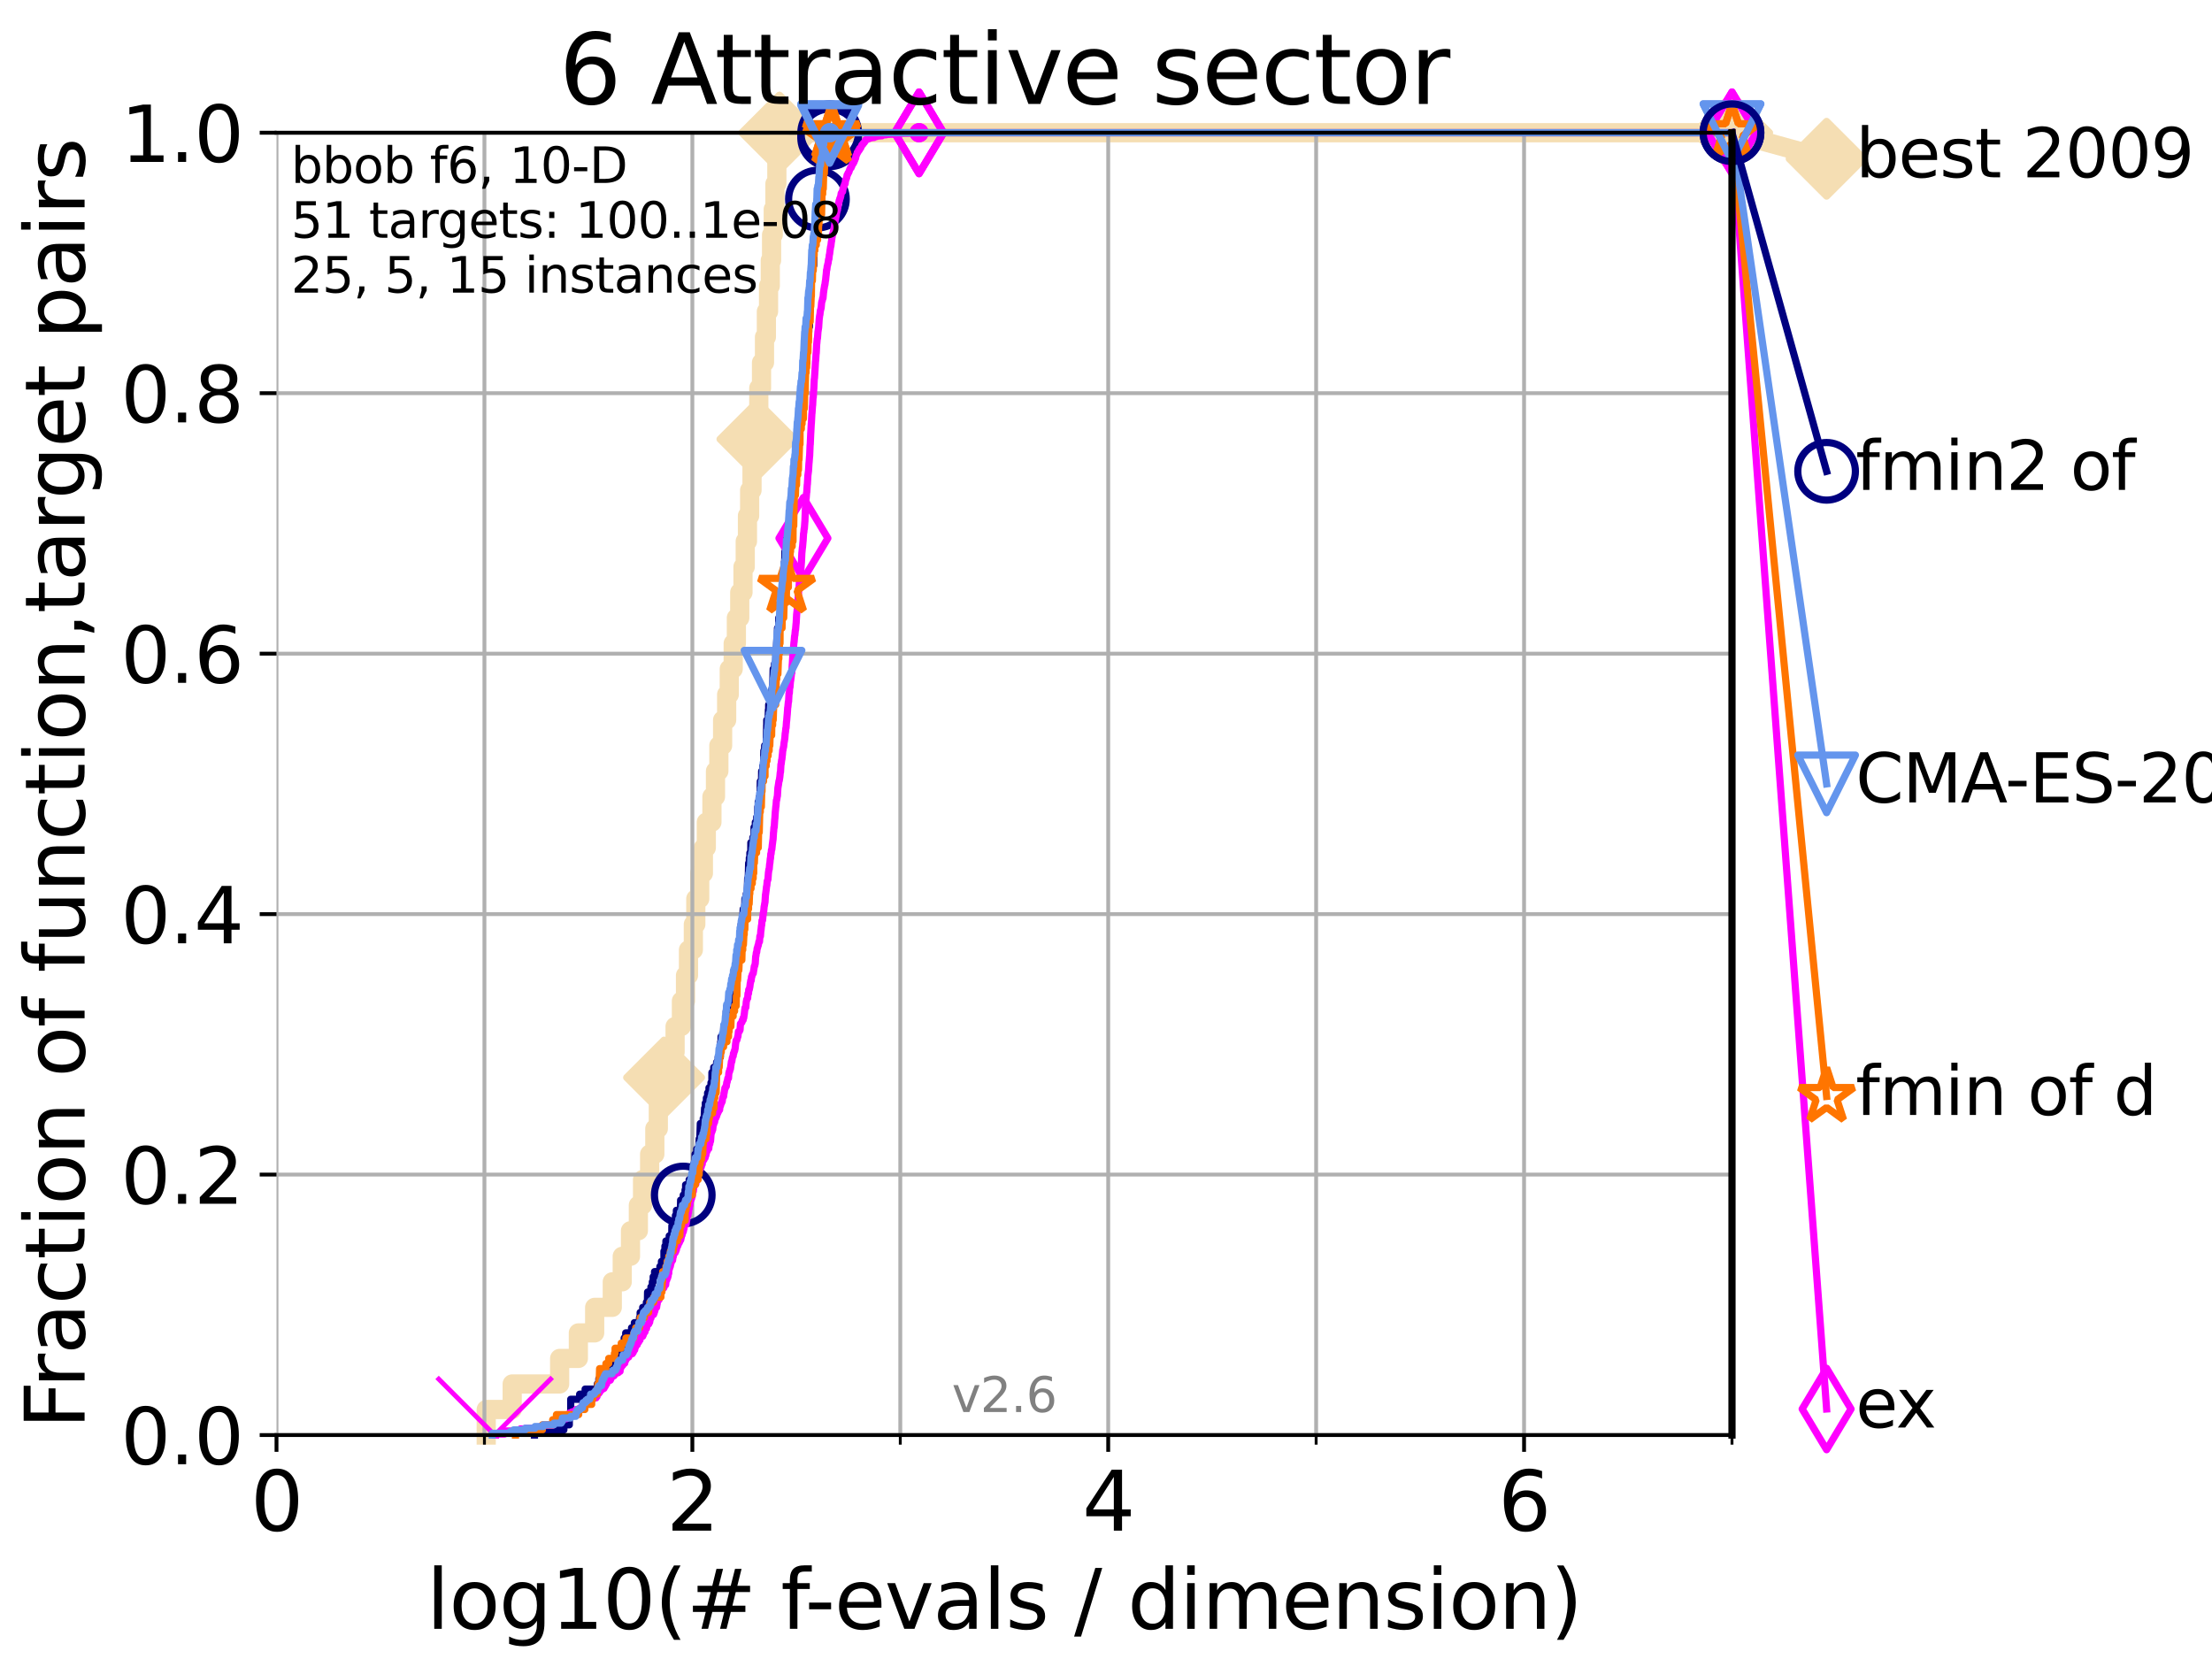 <?xml version="1.0" encoding="utf-8" standalone="no"?>
<!DOCTYPE svg PUBLIC "-//W3C//DTD SVG 1.1//EN"
  "http://www.w3.org/Graphics/SVG/1.1/DTD/svg11.dtd">
<svg xmlns:xlink="http://www.w3.org/1999/xlink" width="460.8pt" height="345.6pt" viewBox="0 0 460.8 345.6" xmlns="http://www.w3.org/2000/svg" version="1.1">
 <defs>
  <style type="text/css">*{stroke-linejoin: round; stroke-linecap: butt}</style>
 </defs>
 <g id="figure_1">
  <g id="patch_1">
   <path d="M 0 345.6 
L 460.8 345.6 
L 460.8 0 
L 0 0 
z
" style="fill: #ffffff"/>
  </g>
  <g id="axes_1">
   <g id="patch_2">
    <path d="M 57.6 298.944 
L 360.806 298.944 
L 360.806 27.648 
L 57.6 27.648 
z
" style="fill: #ffffff"/>
   </g>
   <g id="line2d_1">
    <path d="M 101.288 298.944 
L 101.288 293.624 
L 106.699 293.624 
L 106.699 288.305 
L 116.584 288.305 
L 116.584 282.985 
L 120.484 282.985 
L 120.484 277.666 
L 123.881 277.666 
L 123.881 272.346 
L 127.55 272.346 
L 127.55 267.027 
L 129.623 267.027 
L 129.623 261.707 
L 131.341 261.707 
L 131.341 256.388 
L 132.984 256.388 
L 132.984 251.068 
L 133.853 251.068 
L 133.853 245.749 
L 135.329 245.749 
L 135.329 240.429 
L 136.414 240.429 
L 136.414 235.11 
L 137.141 235.11 
L 137.141 229.79 
L 138.336 229.79 
L 138.336 224.471 
L 139.748 224.471 
L 139.748 219.151 
L 140.634 219.151 
L 140.634 213.832 
L 141.953 213.832 
L 141.953 208.512 
L 142.804 208.512 
L 142.804 203.192 
L 143.423 203.192 
L 143.423 197.873 
L 144.436 197.873 
L 144.436 192.553 
L 144.95 192.553 
L 144.95 187.234 
L 145.765 187.234 
L 145.765 181.914 
L 146.53 181.914 
L 146.53 176.595 
L 147.136 176.595 
L 147.136 171.275 
L 148.307 171.275 
L 148.307 165.956 
L 149.05 165.956 
L 149.05 160.636 
L 149.75 160.636 
L 149.75 155.317 
L 150.533 155.317 
L 150.533 149.997 
L 151.375 149.997 
L 151.375 144.678 
L 151.92 144.678 
L 151.92 139.358 
L 152.74 139.358 
L 152.74 134.039 
L 153.398 134.039 
L 153.398 128.719 
L 154.101 128.719 
L 154.101 123.4 
L 154.779 123.4 
L 154.779 118.08 
L 155.246 118.08 
L 155.246 112.76 
L 155.711 112.76 
L 155.711 107.441 
L 156.166 107.441 
L 156.166 102.121 
L 156.658 102.121 
L 156.658 96.802 
L 157.307 96.802 
L 157.307 91.482 
L 157.78 91.482 
L 157.78 86.163 
L 158.071 86.163 
L 158.071 80.843 
L 158.639 80.843 
L 158.639 75.524 
L 159.258 75.524 
L 159.258 70.204 
L 159.652 70.204 
L 159.652 64.885 
L 160.102 64.885 
L 160.102 59.565 
L 160.463 59.565 
L 160.463 54.246 
L 160.731 54.246 
L 160.731 48.926 
L 161.08 48.926 
L 161.08 43.607 
L 161.437 43.607 
L 161.437 38.287 
L 161.832 38.287 
L 161.832 32.968 
L 162.371 32.968 
L 162.371 27.648 
L 360.806 27.648 
" style="fill: none; stroke: #f5deb3; stroke-width: 4; stroke-linecap: square"/>
   </g>
   <g id="line2d_2">
    <defs>
     <path id="m70938dc6ce" d="M -0 7.778 
L 7.778 0 
L 0 -7.778 
L -7.778 -0 
z
" style="stroke: #f5deb3; stroke-width: 1.5; stroke-linejoin: miter"/>
    </defs>
    <g>
     <use xlink:href="#m70938dc6ce" x="138.336" y="224.471" style="fill: #f5deb3; stroke: #f5deb3; stroke-width: 1.5; stroke-linejoin: miter"/>
     <use xlink:href="#m70938dc6ce" x="157.78" y="91.482" style="fill: #f5deb3; stroke: #f5deb3; stroke-width: 1.5; stroke-linejoin: miter"/>
     <use xlink:href="#m70938dc6ce" x="162.371" y="27.648" style="fill: #f5deb3; stroke: #f5deb3; stroke-width: 1.5; stroke-linejoin: miter"/>
     <use xlink:href="#m70938dc6ce" x="162.371" y="27.648" style="fill: #f5deb3; stroke: #f5deb3; stroke-width: 1.5; stroke-linejoin: miter"/>
     <use xlink:href="#m70938dc6ce" x="360.806" y="27.648" style="fill: #f5deb3; stroke: #f5deb3; stroke-width: 1.5; stroke-linejoin: miter"/>
    </g>
   </g>
   <g id="line2d_3">
    <path style="fill: none; stroke: #f5deb3; stroke-width: 4; stroke-linecap: square"/>
    <g/>
   </g>
   <g id="line2d_4">
    <path d="M 360.806 27.648 
L 380.515 33.074 
" style="fill: none; stroke: #f5deb3; stroke-width: 4; stroke-linecap: square"/>
    <g>
     <use xlink:href="#m70938dc6ce" x="360.806" y="27.648" style="fill: #f5deb3; stroke: #f5deb3; stroke-width: 1.5; stroke-linejoin: miter"/>
     <use xlink:href="#m70938dc6ce" x="380.515" y="33.074" style="fill: #f5deb3; stroke: #f5deb3; stroke-width: 1.5; stroke-linejoin: miter"/>
    </g>
   </g>
   <g id="matplotlib.axis_1">
    <g id="xtick_1">
     <g id="line2d_5">
      <path d="M 57.6 298.944 
L 57.6 27.648 
" clip-path="url(#pe1e37803d2)" style="fill: none; stroke: #b0b0b0; stroke-width: 0.8; stroke-linecap: square"/>
     </g>
     <g id="line2d_6">
      <defs>
       <path id="m94e2628bc2" d="M 0 0 
L 0 3.5 
" style="stroke: #000000; stroke-width: 0.8"/>
      </defs>
      <g>
       <use xlink:href="#m94e2628bc2" x="57.6" y="298.944" style="stroke: #000000; stroke-width: 0.8"/>
      </g>
     </g>
     <g id="text_1">
      <!-- 0 -->
      <g transform="translate(52.192 318.861)scale(0.17 -0.17)">
       <defs>
        <path id="DejaVuSans-30" d="M 2034 4250 
Q 1547 4250 1301 3770 
Q 1056 3291 1056 2328 
Q 1056 1369 1301 889 
Q 1547 409 2034 409 
Q 2525 409 2770 889 
Q 3016 1369 3016 2328 
Q 3016 3291 2770 3770 
Q 2525 4250 2034 4250 
z
M 2034 4750 
Q 2819 4750 3233 4129 
Q 3647 3509 3647 2328 
Q 3647 1150 3233 529 
Q 2819 -91 2034 -91 
Q 1250 -91 836 529 
Q 422 1150 422 2328 
Q 422 3509 836 4129 
Q 1250 4750 2034 4750 
z
" transform="scale(0.016)"/>
       </defs>
       <use xlink:href="#DejaVuSans-30"/>
      </g>
     </g>
    </g>
    <g id="xtick_2">
     <g id="line2d_7">
      <path d="M 144.23 298.944 
L 144.23 27.648 
" clip-path="url(#pe1e37803d2)" style="fill: none; stroke: #b0b0b0; stroke-width: 0.8; stroke-linecap: square"/>
     </g>
     <g id="line2d_8">
      <g>
       <use xlink:href="#m94e2628bc2" x="144.23" y="298.944" style="stroke: #000000; stroke-width: 0.8"/>
      </g>
     </g>
     <g id="text_2">
      <!-- 2 -->
      <g transform="translate(138.822 318.861)scale(0.17 -0.17)">
       <defs>
        <path id="DejaVuSans-32" d="M 1228 531 
L 3431 531 
L 3431 0 
L 469 0 
L 469 531 
Q 828 903 1448 1529 
Q 2069 2156 2228 2338 
Q 2531 2678 2651 2914 
Q 2772 3150 2772 3378 
Q 2772 3750 2511 3984 
Q 2250 4219 1831 4219 
Q 1534 4219 1204 4116 
Q 875 4013 500 3803 
L 500 4441 
Q 881 4594 1212 4672 
Q 1544 4750 1819 4750 
Q 2544 4750 2975 4387 
Q 3406 4025 3406 3419 
Q 3406 3131 3298 2873 
Q 3191 2616 2906 2266 
Q 2828 2175 2409 1742 
Q 1991 1309 1228 531 
z
" transform="scale(0.016)"/>
       </defs>
       <use xlink:href="#DejaVuSans-32"/>
      </g>
     </g>
    </g>
    <g id="xtick_3">
     <g id="line2d_9">
      <path d="M 230.861 298.944 
L 230.861 27.648 
" clip-path="url(#pe1e37803d2)" style="fill: none; stroke: #b0b0b0; stroke-width: 0.8; stroke-linecap: square"/>
     </g>
     <g id="line2d_10">
      <g>
       <use xlink:href="#m94e2628bc2" x="230.861" y="298.944" style="stroke: #000000; stroke-width: 0.8"/>
      </g>
     </g>
     <g id="text_3">
      <!-- 4 -->
      <g transform="translate(225.453 318.861)scale(0.17 -0.17)">
       <defs>
        <path id="DejaVuSans-34" d="M 2419 4116 
L 825 1625 
L 2419 1625 
L 2419 4116 
z
M 2253 4666 
L 3047 4666 
L 3047 1625 
L 3713 1625 
L 3713 1100 
L 3047 1100 
L 3047 0 
L 2419 0 
L 2419 1100 
L 313 1100 
L 313 1709 
L 2253 4666 
z
" transform="scale(0.016)"/>
       </defs>
       <use xlink:href="#DejaVuSans-34"/>
      </g>
     </g>
    </g>
    <g id="xtick_4">
     <g id="line2d_11">
      <path d="M 317.491 298.944 
L 317.491 27.648 
" clip-path="url(#pe1e37803d2)" style="fill: none; stroke: #b0b0b0; stroke-width: 0.8; stroke-linecap: square"/>
     </g>
     <g id="line2d_12">
      <g>
       <use xlink:href="#m94e2628bc2" x="317.491" y="298.944" style="stroke: #000000; stroke-width: 0.8"/>
      </g>
     </g>
     <g id="text_4">
      <!-- 6 -->
      <g transform="translate(312.083 318.861)scale(0.17 -0.17)">
       <defs>
        <path id="DejaVuSans-36" d="M 2113 2584 
Q 1688 2584 1439 2293 
Q 1191 2003 1191 1497 
Q 1191 994 1439 701 
Q 1688 409 2113 409 
Q 2538 409 2786 701 
Q 3034 994 3034 1497 
Q 3034 2003 2786 2293 
Q 2538 2584 2113 2584 
z
M 3366 4563 
L 3366 3988 
Q 3128 4100 2886 4159 
Q 2644 4219 2406 4219 
Q 1781 4219 1451 3797 
Q 1122 3375 1075 2522 
Q 1259 2794 1537 2939 
Q 1816 3084 2150 3084 
Q 2853 3084 3261 2657 
Q 3669 2231 3669 1497 
Q 3669 778 3244 343 
Q 2819 -91 2113 -91 
Q 1303 -91 875 529 
Q 447 1150 447 2328 
Q 447 3434 972 4092 
Q 1497 4750 2381 4750 
Q 2619 4750 2861 4703 
Q 3103 4656 3366 4563 
z
" transform="scale(0.016)"/>
       </defs>
       <use xlink:href="#DejaVuSans-36"/>
      </g>
     </g>
    </g>
    <g id="xtick_5">
     <g id="line2d_13">
      <path d="M 100.915 298.944 
L 100.915 27.648 
" clip-path="url(#pe1e37803d2)" style="fill: none; stroke: #b0b0b0; stroke-width: 0.8; stroke-linecap: square"/>
     </g>
     <g id="line2d_14">
      <defs>
       <path id="m5acc368730" d="M 0 0 
L 0 2 
" style="stroke: #000000; stroke-width: 0.6"/>
      </defs>
      <g>
       <use xlink:href="#m5acc368730" x="100.915" y="298.944" style="stroke: #000000; stroke-width: 0.6"/>
      </g>
     </g>
    </g>
    <g id="xtick_6">
     <g id="line2d_15">
      <path d="M 187.546 298.944 
L 187.546 27.648 
" clip-path="url(#pe1e37803d2)" style="fill: none; stroke: #b0b0b0; stroke-width: 0.8; stroke-linecap: square"/>
     </g>
     <g id="line2d_16">
      <g>
       <use xlink:href="#m5acc368730" x="187.546" y="298.944" style="stroke: #000000; stroke-width: 0.6"/>
      </g>
     </g>
    </g>
    <g id="xtick_7">
     <g id="line2d_17">
      <path d="M 274.176 298.944 
L 274.176 27.648 
" clip-path="url(#pe1e37803d2)" style="fill: none; stroke: #b0b0b0; stroke-width: 0.8; stroke-linecap: square"/>
     </g>
     <g id="line2d_18">
      <g>
       <use xlink:href="#m5acc368730" x="274.176" y="298.944" style="stroke: #000000; stroke-width: 0.6"/>
      </g>
     </g>
    </g>
    <g id="xtick_8">
     <g id="line2d_19">
      <path d="M 360.806 298.944 
L 360.806 27.648 
" clip-path="url(#pe1e37803d2)" style="fill: none; stroke: #b0b0b0; stroke-width: 0.8; stroke-linecap: square"/>
     </g>
     <g id="line2d_20">
      <g>
       <use xlink:href="#m5acc368730" x="360.806" y="298.944" style="stroke: #000000; stroke-width: 0.6"/>
      </g>
     </g>
    </g>
    <g id="text_5">
     <!-- log10(# f-evals / dimension) -->
     <g transform="translate(88.823 339.314)scale(0.17 -0.17)">
      <defs>
       <path id="DejaVuSans-6c" d="M 603 4863 
L 1178 4863 
L 1178 0 
L 603 0 
L 603 4863 
z
" transform="scale(0.016)"/>
       <path id="DejaVuSans-6f" d="M 1959 3097 
Q 1497 3097 1228 2736 
Q 959 2375 959 1747 
Q 959 1119 1226 758 
Q 1494 397 1959 397 
Q 2419 397 2687 759 
Q 2956 1122 2956 1747 
Q 2956 2369 2687 2733 
Q 2419 3097 1959 3097 
z
M 1959 3584 
Q 2709 3584 3137 3096 
Q 3566 2609 3566 1747 
Q 3566 888 3137 398 
Q 2709 -91 1959 -91 
Q 1206 -91 779 398 
Q 353 888 353 1747 
Q 353 2609 779 3096 
Q 1206 3584 1959 3584 
z
" transform="scale(0.016)"/>
       <path id="DejaVuSans-67" d="M 2906 1791 
Q 2906 2416 2648 2759 
Q 2391 3103 1925 3103 
Q 1463 3103 1205 2759 
Q 947 2416 947 1791 
Q 947 1169 1205 825 
Q 1463 481 1925 481 
Q 2391 481 2648 825 
Q 2906 1169 2906 1791 
z
M 3481 434 
Q 3481 -459 3084 -895 
Q 2688 -1331 1869 -1331 
Q 1566 -1331 1297 -1286 
Q 1028 -1241 775 -1147 
L 775 -588 
Q 1028 -725 1275 -790 
Q 1522 -856 1778 -856 
Q 2344 -856 2625 -561 
Q 2906 -266 2906 331 
L 2906 616 
Q 2728 306 2450 153 
Q 2172 0 1784 0 
Q 1141 0 747 490 
Q 353 981 353 1791 
Q 353 2603 747 3093 
Q 1141 3584 1784 3584 
Q 2172 3584 2450 3431 
Q 2728 3278 2906 2969 
L 2906 3500 
L 3481 3500 
L 3481 434 
z
" transform="scale(0.016)"/>
       <path id="DejaVuSans-31" d="M 794 531 
L 1825 531 
L 1825 4091 
L 703 3866 
L 703 4441 
L 1819 4666 
L 2450 4666 
L 2450 531 
L 3481 531 
L 3481 0 
L 794 0 
L 794 531 
z
" transform="scale(0.016)"/>
       <path id="DejaVuSans-28" d="M 1984 4856 
Q 1566 4138 1362 3434 
Q 1159 2731 1159 2009 
Q 1159 1288 1364 580 
Q 1569 -128 1984 -844 
L 1484 -844 
Q 1016 -109 783 600 
Q 550 1309 550 2009 
Q 550 2706 781 3412 
Q 1013 4119 1484 4856 
L 1984 4856 
z
" transform="scale(0.016)"/>
       <path id="DejaVuSans-23" d="M 3272 2816 
L 2363 2816 
L 2100 1772 
L 3016 1772 
L 3272 2816 
z
M 2803 4594 
L 2478 3297 
L 3391 3297 
L 3719 4594 
L 4219 4594 
L 3897 3297 
L 4872 3297 
L 4872 2816 
L 3775 2816 
L 3519 1772 
L 4513 1772 
L 4513 1294 
L 3397 1294 
L 3072 0 
L 2572 0 
L 2894 1294 
L 1978 1294 
L 1656 0 
L 1153 0 
L 1478 1294 
L 494 1294 
L 494 1772 
L 1594 1772 
L 1856 2816 
L 850 2816 
L 850 3297 
L 1978 3297 
L 2297 4594 
L 2803 4594 
z
" transform="scale(0.016)"/>
       <path id="DejaVuSans-20" transform="scale(0.016)"/>
       <path id="DejaVuSans-66" d="M 2375 4863 
L 2375 4384 
L 1825 4384 
Q 1516 4384 1395 4259 
Q 1275 4134 1275 3809 
L 1275 3500 
L 2222 3500 
L 2222 3053 
L 1275 3053 
L 1275 0 
L 697 0 
L 697 3053 
L 147 3053 
L 147 3500 
L 697 3500 
L 697 3744 
Q 697 4328 969 4595 
Q 1241 4863 1831 4863 
L 2375 4863 
z
" transform="scale(0.016)"/>
       <path id="DejaVuSans-2d" d="M 313 2009 
L 1997 2009 
L 1997 1497 
L 313 1497 
L 313 2009 
z
" transform="scale(0.016)"/>
       <path id="DejaVuSans-65" d="M 3597 1894 
L 3597 1613 
L 953 1613 
Q 991 1019 1311 708 
Q 1631 397 2203 397 
Q 2534 397 2845 478 
Q 3156 559 3463 722 
L 3463 178 
Q 3153 47 2828 -22 
Q 2503 -91 2169 -91 
Q 1331 -91 842 396 
Q 353 884 353 1716 
Q 353 2575 817 3079 
Q 1281 3584 2069 3584 
Q 2775 3584 3186 3129 
Q 3597 2675 3597 1894 
z
M 3022 2063 
Q 3016 2534 2758 2815 
Q 2500 3097 2075 3097 
Q 1594 3097 1305 2825 
Q 1016 2553 972 2059 
L 3022 2063 
z
" transform="scale(0.016)"/>
       <path id="DejaVuSans-76" d="M 191 3500 
L 800 3500 
L 1894 563 
L 2988 3500 
L 3597 3500 
L 2284 0 
L 1503 0 
L 191 3500 
z
" transform="scale(0.016)"/>
       <path id="DejaVuSans-61" d="M 2194 1759 
Q 1497 1759 1228 1600 
Q 959 1441 959 1056 
Q 959 750 1161 570 
Q 1363 391 1709 391 
Q 2188 391 2477 730 
Q 2766 1069 2766 1631 
L 2766 1759 
L 2194 1759 
z
M 3341 1997 
L 3341 0 
L 2766 0 
L 2766 531 
Q 2569 213 2275 61 
Q 1981 -91 1556 -91 
Q 1019 -91 701 211 
Q 384 513 384 1019 
Q 384 1609 779 1909 
Q 1175 2209 1959 2209 
L 2766 2209 
L 2766 2266 
Q 2766 2663 2505 2880 
Q 2244 3097 1772 3097 
Q 1472 3097 1187 3025 
Q 903 2953 641 2809 
L 641 3341 
Q 956 3463 1253 3523 
Q 1550 3584 1831 3584 
Q 2591 3584 2966 3190 
Q 3341 2797 3341 1997 
z
" transform="scale(0.016)"/>
       <path id="DejaVuSans-73" d="M 2834 3397 
L 2834 2853 
Q 2591 2978 2328 3040 
Q 2066 3103 1784 3103 
Q 1356 3103 1142 2972 
Q 928 2841 928 2578 
Q 928 2378 1081 2264 
Q 1234 2150 1697 2047 
L 1894 2003 
Q 2506 1872 2764 1633 
Q 3022 1394 3022 966 
Q 3022 478 2636 193 
Q 2250 -91 1575 -91 
Q 1294 -91 989 -36 
Q 684 19 347 128 
L 347 722 
Q 666 556 975 473 
Q 1284 391 1588 391 
Q 1994 391 2212 530 
Q 2431 669 2431 922 
Q 2431 1156 2273 1281 
Q 2116 1406 1581 1522 
L 1381 1569 
Q 847 1681 609 1914 
Q 372 2147 372 2553 
Q 372 3047 722 3315 
Q 1072 3584 1716 3584 
Q 2034 3584 2315 3537 
Q 2597 3491 2834 3397 
z
" transform="scale(0.016)"/>
       <path id="DejaVuSans-2f" d="M 1625 4666 
L 2156 4666 
L 531 -594 
L 0 -594 
L 1625 4666 
z
" transform="scale(0.016)"/>
       <path id="DejaVuSans-64" d="M 2906 2969 
L 2906 4863 
L 3481 4863 
L 3481 0 
L 2906 0 
L 2906 525 
Q 2725 213 2448 61 
Q 2172 -91 1784 -91 
Q 1150 -91 751 415 
Q 353 922 353 1747 
Q 353 2572 751 3078 
Q 1150 3584 1784 3584 
Q 2172 3584 2448 3432 
Q 2725 3281 2906 2969 
z
M 947 1747 
Q 947 1113 1208 752 
Q 1469 391 1925 391 
Q 2381 391 2643 752 
Q 2906 1113 2906 1747 
Q 2906 2381 2643 2742 
Q 2381 3103 1925 3103 
Q 1469 3103 1208 2742 
Q 947 2381 947 1747 
z
" transform="scale(0.016)"/>
       <path id="DejaVuSans-69" d="M 603 3500 
L 1178 3500 
L 1178 0 
L 603 0 
L 603 3500 
z
M 603 4863 
L 1178 4863 
L 1178 4134 
L 603 4134 
L 603 4863 
z
" transform="scale(0.016)"/>
       <path id="DejaVuSans-6d" d="M 3328 2828 
Q 3544 3216 3844 3400 
Q 4144 3584 4550 3584 
Q 5097 3584 5394 3201 
Q 5691 2819 5691 2113 
L 5691 0 
L 5113 0 
L 5113 2094 
Q 5113 2597 4934 2840 
Q 4756 3084 4391 3084 
Q 3944 3084 3684 2787 
Q 3425 2491 3425 1978 
L 3425 0 
L 2847 0 
L 2847 2094 
Q 2847 2600 2669 2842 
Q 2491 3084 2119 3084 
Q 1678 3084 1418 2786 
Q 1159 2488 1159 1978 
L 1159 0 
L 581 0 
L 581 3500 
L 1159 3500 
L 1159 2956 
Q 1356 3278 1631 3431 
Q 1906 3584 2284 3584 
Q 2666 3584 2933 3390 
Q 3200 3197 3328 2828 
z
" transform="scale(0.016)"/>
       <path id="DejaVuSans-6e" d="M 3513 2113 
L 3513 0 
L 2938 0 
L 2938 2094 
Q 2938 2591 2744 2837 
Q 2550 3084 2163 3084 
Q 1697 3084 1428 2787 
Q 1159 2491 1159 1978 
L 1159 0 
L 581 0 
L 581 3500 
L 1159 3500 
L 1159 2956 
Q 1366 3272 1645 3428 
Q 1925 3584 2291 3584 
Q 2894 3584 3203 3211 
Q 3513 2838 3513 2113 
z
" transform="scale(0.016)"/>
       <path id="DejaVuSans-29" d="M 513 4856 
L 1013 4856 
Q 1481 4119 1714 3412 
Q 1947 2706 1947 2009 
Q 1947 1309 1714 600 
Q 1481 -109 1013 -844 
L 513 -844 
Q 928 -128 1133 580 
Q 1338 1288 1338 2009 
Q 1338 2731 1133 3434 
Q 928 4138 513 4856 
z
" transform="scale(0.016)"/>
      </defs>
      <use xlink:href="#DejaVuSans-6c"/>
      <use xlink:href="#DejaVuSans-6f" x="27.783"/>
      <use xlink:href="#DejaVuSans-67" x="88.965"/>
      <use xlink:href="#DejaVuSans-31" x="152.441"/>
      <use xlink:href="#DejaVuSans-30" x="216.064"/>
      <use xlink:href="#DejaVuSans-28" x="279.688"/>
      <use xlink:href="#DejaVuSans-23" x="318.701"/>
      <use xlink:href="#DejaVuSans-20" x="402.49"/>
      <use xlink:href="#DejaVuSans-66" x="434.277"/>
      <use xlink:href="#DejaVuSans-2d" x="463.982"/>
      <use xlink:href="#DejaVuSans-65" x="500.066"/>
      <use xlink:href="#DejaVuSans-76" x="561.59"/>
      <use xlink:href="#DejaVuSans-61" x="620.77"/>
      <use xlink:href="#DejaVuSans-6c" x="682.049"/>
      <use xlink:href="#DejaVuSans-73" x="709.832"/>
      <use xlink:href="#DejaVuSans-20" x="761.932"/>
      <use xlink:href="#DejaVuSans-2f" x="793.719"/>
      <use xlink:href="#DejaVuSans-20" x="827.41"/>
      <use xlink:href="#DejaVuSans-64" x="859.197"/>
      <use xlink:href="#DejaVuSans-69" x="922.674"/>
      <use xlink:href="#DejaVuSans-6d" x="950.457"/>
      <use xlink:href="#DejaVuSans-65" x="1047.869"/>
      <use xlink:href="#DejaVuSans-6e" x="1109.393"/>
      <use xlink:href="#DejaVuSans-73" x="1172.771"/>
      <use xlink:href="#DejaVuSans-69" x="1224.871"/>
      <use xlink:href="#DejaVuSans-6f" x="1252.654"/>
      <use xlink:href="#DejaVuSans-6e" x="1313.836"/>
      <use xlink:href="#DejaVuSans-29" x="1377.215"/>
     </g>
    </g>
   </g>
   <g id="matplotlib.axis_2">
    <g id="ytick_1">
     <g id="line2d_21">
      <path d="M 57.6 298.944 
L 360.806 298.944 
" clip-path="url(#pe1e37803d2)" style="fill: none; stroke: #b0b0b0; stroke-width: 0.8; stroke-linecap: square"/>
     </g>
     <g id="line2d_22">
      <defs>
       <path id="m68375d344c" d="M 0 0 
L -3.5 0 
" style="stroke: #000000; stroke-width: 0.8"/>
      </defs>
      <g>
       <use xlink:href="#m68375d344c" x="57.6" y="298.944" style="stroke: #000000; stroke-width: 0.8"/>
      </g>
     </g>
     <g id="text_6">
      <!-- 0.0 -->
      <g transform="translate(25.155 305.023)scale(0.16 -0.16)">
       <defs>
        <path id="DejaVuSans-2e" d="M 684 794 
L 1344 794 
L 1344 0 
L 684 0 
L 684 794 
z
" transform="scale(0.016)"/>
       </defs>
       <use xlink:href="#DejaVuSans-30"/>
       <use xlink:href="#DejaVuSans-2e" x="63.623"/>
       <use xlink:href="#DejaVuSans-30" x="95.41"/>
      </g>
     </g>
    </g>
    <g id="ytick_2">
     <g id="line2d_23">
      <path d="M 57.6 244.685 
L 360.806 244.685 
" clip-path="url(#pe1e37803d2)" style="fill: none; stroke: #b0b0b0; stroke-width: 0.8; stroke-linecap: square"/>
     </g>
     <g id="line2d_24">
      <g>
       <use xlink:href="#m68375d344c" x="57.6" y="244.685" style="stroke: #000000; stroke-width: 0.8"/>
      </g>
     </g>
     <g id="text_7">
      <!-- 0.2 -->
      <g transform="translate(25.155 250.764)scale(0.16 -0.16)">
       <use xlink:href="#DejaVuSans-30"/>
       <use xlink:href="#DejaVuSans-2e" x="63.623"/>
       <use xlink:href="#DejaVuSans-32" x="95.41"/>
      </g>
     </g>
    </g>
    <g id="ytick_3">
     <g id="line2d_25">
      <path d="M 57.6 190.426 
L 360.806 190.426 
" clip-path="url(#pe1e37803d2)" style="fill: none; stroke: #b0b0b0; stroke-width: 0.8; stroke-linecap: square"/>
     </g>
     <g id="line2d_26">
      <g>
       <use xlink:href="#m68375d344c" x="57.6" y="190.426" style="stroke: #000000; stroke-width: 0.8"/>
      </g>
     </g>
     <g id="text_8">
      <!-- 0.4 -->
      <g transform="translate(25.155 196.504)scale(0.16 -0.16)">
       <use xlink:href="#DejaVuSans-30"/>
       <use xlink:href="#DejaVuSans-2e" x="63.623"/>
       <use xlink:href="#DejaVuSans-34" x="95.41"/>
      </g>
     </g>
    </g>
    <g id="ytick_4">
     <g id="line2d_27">
      <path d="M 57.6 136.166 
L 360.806 136.166 
" clip-path="url(#pe1e37803d2)" style="fill: none; stroke: #b0b0b0; stroke-width: 0.8; stroke-linecap: square"/>
     </g>
     <g id="line2d_28">
      <g>
       <use xlink:href="#m68375d344c" x="57.6" y="136.166" style="stroke: #000000; stroke-width: 0.8"/>
      </g>
     </g>
     <g id="text_9">
      <!-- 0.6 -->
      <g transform="translate(25.155 142.245)scale(0.16 -0.16)">
       <use xlink:href="#DejaVuSans-30"/>
       <use xlink:href="#DejaVuSans-2e" x="63.623"/>
       <use xlink:href="#DejaVuSans-36" x="95.41"/>
      </g>
     </g>
    </g>
    <g id="ytick_5">
     <g id="line2d_29">
      <path d="M 57.6 81.907 
L 360.806 81.907 
" clip-path="url(#pe1e37803d2)" style="fill: none; stroke: #b0b0b0; stroke-width: 0.8; stroke-linecap: square"/>
     </g>
     <g id="line2d_30">
      <g>
       <use xlink:href="#m68375d344c" x="57.6" y="81.907" style="stroke: #000000; stroke-width: 0.8"/>
      </g>
     </g>
     <g id="text_10">
      <!-- 0.8 -->
      <g transform="translate(25.155 87.986)scale(0.16 -0.16)">
       <defs>
        <path id="DejaVuSans-38" d="M 2034 2216 
Q 1584 2216 1326 1975 
Q 1069 1734 1069 1313 
Q 1069 891 1326 650 
Q 1584 409 2034 409 
Q 2484 409 2743 651 
Q 3003 894 3003 1313 
Q 3003 1734 2745 1975 
Q 2488 2216 2034 2216 
z
M 1403 2484 
Q 997 2584 770 2862 
Q 544 3141 544 3541 
Q 544 4100 942 4425 
Q 1341 4750 2034 4750 
Q 2731 4750 3128 4425 
Q 3525 4100 3525 3541 
Q 3525 3141 3298 2862 
Q 3072 2584 2669 2484 
Q 3125 2378 3379 2068 
Q 3634 1759 3634 1313 
Q 3634 634 3220 271 
Q 2806 -91 2034 -91 
Q 1263 -91 848 271 
Q 434 634 434 1313 
Q 434 1759 690 2068 
Q 947 2378 1403 2484 
z
M 1172 3481 
Q 1172 3119 1398 2916 
Q 1625 2713 2034 2713 
Q 2441 2713 2670 2916 
Q 2900 3119 2900 3481 
Q 2900 3844 2670 4047 
Q 2441 4250 2034 4250 
Q 1625 4250 1398 4047 
Q 1172 3844 1172 3481 
z
" transform="scale(0.016)"/>
       </defs>
       <use xlink:href="#DejaVuSans-30"/>
       <use xlink:href="#DejaVuSans-2e" x="63.623"/>
       <use xlink:href="#DejaVuSans-38" x="95.41"/>
      </g>
     </g>
    </g>
    <g id="ytick_6">
     <g id="line2d_31">
      <path d="M 57.6 27.648 
L 360.806 27.648 
" clip-path="url(#pe1e37803d2)" style="fill: none; stroke: #b0b0b0; stroke-width: 0.8; stroke-linecap: square"/>
     </g>
     <g id="line2d_32">
      <g>
       <use xlink:href="#m68375d344c" x="57.6" y="27.648" style="stroke: #000000; stroke-width: 0.8"/>
      </g>
     </g>
     <g id="text_11">
      <!-- 1.0 -->
      <g transform="translate(25.155 33.727)scale(0.16 -0.16)">
       <use xlink:href="#DejaVuSans-31"/>
       <use xlink:href="#DejaVuSans-2e" x="63.623"/>
       <use xlink:href="#DejaVuSans-30" x="95.41"/>
      </g>
     </g>
    </g>
    <g id="text_12">
     <!-- Fraction of function,target pairs -->
     <g transform="translate(17.62 297.681)rotate(-90)scale(0.17 -0.17)">
      <defs>
       <path id="DejaVuSans-46" d="M 628 4666 
L 3309 4666 
L 3309 4134 
L 1259 4134 
L 1259 2759 
L 3109 2759 
L 3109 2228 
L 1259 2228 
L 1259 0 
L 628 0 
L 628 4666 
z
" transform="scale(0.016)"/>
       <path id="DejaVuSans-72" d="M 2631 2963 
Q 2534 3019 2420 3045 
Q 2306 3072 2169 3072 
Q 1681 3072 1420 2755 
Q 1159 2438 1159 1844 
L 1159 0 
L 581 0 
L 581 3500 
L 1159 3500 
L 1159 2956 
Q 1341 3275 1631 3429 
Q 1922 3584 2338 3584 
Q 2397 3584 2469 3576 
Q 2541 3569 2628 3553 
L 2631 2963 
z
" transform="scale(0.016)"/>
       <path id="DejaVuSans-63" d="M 3122 3366 
L 3122 2828 
Q 2878 2963 2633 3030 
Q 2388 3097 2138 3097 
Q 1578 3097 1268 2742 
Q 959 2388 959 1747 
Q 959 1106 1268 751 
Q 1578 397 2138 397 
Q 2388 397 2633 464 
Q 2878 531 3122 666 
L 3122 134 
Q 2881 22 2623 -34 
Q 2366 -91 2075 -91 
Q 1284 -91 818 406 
Q 353 903 353 1747 
Q 353 2603 823 3093 
Q 1294 3584 2113 3584 
Q 2378 3584 2631 3529 
Q 2884 3475 3122 3366 
z
" transform="scale(0.016)"/>
       <path id="DejaVuSans-74" d="M 1172 4494 
L 1172 3500 
L 2356 3500 
L 2356 3053 
L 1172 3053 
L 1172 1153 
Q 1172 725 1289 603 
Q 1406 481 1766 481 
L 2356 481 
L 2356 0 
L 1766 0 
Q 1100 0 847 248 
Q 594 497 594 1153 
L 594 3053 
L 172 3053 
L 172 3500 
L 594 3500 
L 594 4494 
L 1172 4494 
z
" transform="scale(0.016)"/>
       <path id="DejaVuSans-75" d="M 544 1381 
L 544 3500 
L 1119 3500 
L 1119 1403 
Q 1119 906 1312 657 
Q 1506 409 1894 409 
Q 2359 409 2629 706 
Q 2900 1003 2900 1516 
L 2900 3500 
L 3475 3500 
L 3475 0 
L 2900 0 
L 2900 538 
Q 2691 219 2414 64 
Q 2138 -91 1772 -91 
Q 1169 -91 856 284 
Q 544 659 544 1381 
z
M 1991 3584 
L 1991 3584 
z
" transform="scale(0.016)"/>
       <path id="DejaVuSans-2c" d="M 750 794 
L 1409 794 
L 1409 256 
L 897 -744 
L 494 -744 
L 750 256 
L 750 794 
z
" transform="scale(0.016)"/>
       <path id="DejaVuSans-70" d="M 1159 525 
L 1159 -1331 
L 581 -1331 
L 581 3500 
L 1159 3500 
L 1159 2969 
Q 1341 3281 1617 3432 
Q 1894 3584 2278 3584 
Q 2916 3584 3314 3078 
Q 3713 2572 3713 1747 
Q 3713 922 3314 415 
Q 2916 -91 2278 -91 
Q 1894 -91 1617 61 
Q 1341 213 1159 525 
z
M 3116 1747 
Q 3116 2381 2855 2742 
Q 2594 3103 2138 3103 
Q 1681 3103 1420 2742 
Q 1159 2381 1159 1747 
Q 1159 1113 1420 752 
Q 1681 391 2138 391 
Q 2594 391 2855 752 
Q 3116 1113 3116 1747 
z
" transform="scale(0.016)"/>
      </defs>
      <use xlink:href="#DejaVuSans-46"/>
      <use xlink:href="#DejaVuSans-72" x="50.27"/>
      <use xlink:href="#DejaVuSans-61" x="91.383"/>
      <use xlink:href="#DejaVuSans-63" x="152.662"/>
      <use xlink:href="#DejaVuSans-74" x="207.643"/>
      <use xlink:href="#DejaVuSans-69" x="246.852"/>
      <use xlink:href="#DejaVuSans-6f" x="274.635"/>
      <use xlink:href="#DejaVuSans-6e" x="335.816"/>
      <use xlink:href="#DejaVuSans-20" x="399.195"/>
      <use xlink:href="#DejaVuSans-6f" x="430.982"/>
      <use xlink:href="#DejaVuSans-66" x="492.164"/>
      <use xlink:href="#DejaVuSans-20" x="527.369"/>
      <use xlink:href="#DejaVuSans-66" x="559.156"/>
      <use xlink:href="#DejaVuSans-75" x="594.361"/>
      <use xlink:href="#DejaVuSans-6e" x="657.74"/>
      <use xlink:href="#DejaVuSans-63" x="721.119"/>
      <use xlink:href="#DejaVuSans-74" x="776.1"/>
      <use xlink:href="#DejaVuSans-69" x="815.309"/>
      <use xlink:href="#DejaVuSans-6f" x="843.092"/>
      <use xlink:href="#DejaVuSans-6e" x="904.273"/>
      <use xlink:href="#DejaVuSans-2c" x="967.652"/>
      <use xlink:href="#DejaVuSans-74" x="999.439"/>
      <use xlink:href="#DejaVuSans-61" x="1038.648"/>
      <use xlink:href="#DejaVuSans-72" x="1099.928"/>
      <use xlink:href="#DejaVuSans-67" x="1139.291"/>
      <use xlink:href="#DejaVuSans-65" x="1202.768"/>
      <use xlink:href="#DejaVuSans-74" x="1264.291"/>
      <use xlink:href="#DejaVuSans-20" x="1303.5"/>
      <use xlink:href="#DejaVuSans-70" x="1335.287"/>
      <use xlink:href="#DejaVuSans-61" x="1398.764"/>
      <use xlink:href="#DejaVuSans-69" x="1460.043"/>
      <use xlink:href="#DejaVuSans-72" x="1487.826"/>
      <use xlink:href="#DejaVuSans-73" x="1528.939"/>
     </g>
    </g>
   </g>
   <g id="line2d_33">
    <defs>
     <path id="m7be85e96a2" d="M 0 1.5 
C 0.398 1.5 0.779 1.342 1.061 1.061 
C 1.342 0.779 1.5 0.398 1.5 0 
C 1.5 -0.398 1.342 -0.779 1.061 -1.061 
C 0.779 -1.342 0.398 -1.5 0 -1.5 
C -0.398 -1.5 -0.779 -1.342 -1.061 -1.061 
C -1.342 -0.779 -1.5 -0.398 -1.5 0 
C -1.5 0.398 -1.342 0.779 -1.061 1.061 
C -0.779 1.342 -0.398 1.5 0 1.5 
z
" style="stroke: #f5deb3"/>
    </defs>
    <g>
     <use xlink:href="#m7be85e96a2" x="162.371" y="27.648" style="fill: #f5deb3; stroke: #f5deb3"/>
     <use xlink:href="#m7be85e96a2" x="162.371" y="27.648" style="fill: #f5deb3; stroke: #f5deb3"/>
    </g>
   </g>
   <g id="line2d_34">
    <defs>
     <path id="m624f06d30e" d="M 0 1.5 
C 0.398 1.5 0.779 1.342 1.061 1.061 
C 1.342 0.779 1.5 0.398 1.5 0 
C 1.5 -0.398 1.342 -0.779 1.061 -1.061 
C 0.779 -1.342 0.398 -1.5 0 -1.5 
C -0.398 -1.5 -0.779 -1.342 -1.061 -1.061 
C -1.342 -0.779 -1.5 -0.398 -1.5 0 
C -1.5 0.398 -1.342 0.779 -1.061 1.061 
C -0.779 1.342 -0.398 1.5 0 1.5 
z
" style="stroke: #000080"/>
    </defs>
    <g>
     <use xlink:href="#m624f06d30e" x="172.831" y="27.648" style="fill: #000080; stroke: #000080"/>
     <use xlink:href="#m624f06d30e" x="172.831" y="27.648" style="fill: #000080; stroke: #000080"/>
    </g>
   </g>
   <g id="line2d_35">
    <path d="M 111.335 298.944 
L 111.335 297.88 
L 117.462 297.88 
L 117.462 296.816 
L 118.598 296.816 
L 118.598 294.688 
L 118.89 294.688 
L 118.89 291.497 
L 120.748 291.497 
L 120.748 290.433 
L 121.893 290.433 
L 121.893 289.369 
L 124.428 289.369 
L 124.428 288.305 
L 124.748 288.305 
L 124.748 287.241 
L 125.012 287.241 
L 125.012 286.177 
L 126.565 286.177 
L 126.565 285.113 
L 127.458 285.113 
L 127.458 284.049 
L 128.485 284.049 
L 128.485 282.985 
L 128.999 282.985 
L 128.999 281.922 
L 129.293 281.922 
L 129.293 280.858 
L 130.027 280.858 
L 130.027 278.73 
L 130.345 278.73 
L 130.345 277.666 
L 131.564 277.666 
L 131.564 276.602 
L 132.145 276.602 
L 132.145 275.538 
L 133.222 275.538 
L 133.222 274.474 
L 133.357 274.474 
L 133.357 273.41 
L 133.886 273.41 
L 133.886 272.346 
L 134.652 272.346 
L 134.652 271.282 
L 134.87 271.282 
L 134.901 269.155 
L 135.598 269.155 
L 135.598 268.091 
L 135.894 268.091 
L 135.894 267.027 
L 136.069 267.027 
L 136.069 265.963 
L 136.357 265.963 
L 136.357 264.899 
L 137.467 264.899 
L 137.467 263.835 
L 137.788 263.835 
L 137.788 262.771 
L 138.31 262.771 
L 138.31 260.643 
L 138.515 260.643 
L 138.515 259.579 
L 138.718 259.579 
L 138.718 258.516 
L 139.411 258.516 
L 139.411 257.452 
L 139.938 257.452 
L 139.962 255.324 
L 140.428 255.324 
L 140.428 254.26 
L 140.703 254.26 
L 140.703 253.196 
L 140.906 253.196 
L 140.906 252.132 
L 141.74 252.132 
L 141.783 250.004 
L 142.332 250.004 
L 142.332 248.94 
L 142.703 248.94 
L 142.703 247.877 
L 142.825 247.877 
L 142.825 246.813 
L 143.56 246.813 
L 143.56 245.749 
L 144.136 245.749 
L 144.136 244.685 
L 144.455 244.685 
L 144.473 242.557 
L 144.786 242.557 
L 144.786 240.429 
L 145.13 240.429 
L 145.13 239.365 
L 145.556 239.365 
L 145.643 237.237 
L 145.782 237.237 
L 145.886 234.046 
L 146.496 234.046 
L 146.496 232.982 
L 146.679 232.982 
L 146.778 230.854 
L 146.925 230.854 
L 146.925 229.79 
L 147.152 229.79 
L 147.152 228.726 
L 147.408 228.726 
L 147.408 227.662 
L 147.691 227.662 
L 147.691 226.598 
L 148.109 226.598 
L 148.109 225.534 
L 148.292 225.534 
L 148.307 223.407 
L 148.682 223.407 
L 148.682 222.343 
L 149.281 222.343 
L 149.281 221.279 
L 149.609 221.279 
L 149.609 220.215 
L 150.056 220.215 
L 150.125 217.023 
L 150.207 217.023 
L 150.207 215.959 
L 150.707 215.959 
L 150.774 213.832 
L 151.259 213.832 
L 151.285 210.64 
L 151.427 210.64 
L 151.427 209.576 
L 151.77 209.576 
L 151.77 208.512 
L 152.107 208.512 
L 152.107 207.448 
L 152.632 207.448 
L 152.632 206.384 
L 152.871 206.384 
L 152.93 204.256 
L 153.177 204.256 
L 153.177 203.192 
L 153.352 203.192 
L 153.352 202.129 
L 153.674 202.129 
L 153.674 201.065 
L 153.798 201.065 
L 153.889 198.937 
L 153.911 198.937 
L 153.922 196.809 
L 154.101 196.809 
L 154.101 195.745 
L 154.323 195.745 
L 154.389 192.553 
L 154.585 192.553 
L 154.585 191.49 
L 154.715 191.49 
L 154.822 189.362 
L 155.151 189.362 
L 155.172 187.234 
L 155.475 187.234 
L 155.475 186.17 
L 155.66 186.17 
L 155.752 182.978 
L 155.874 182.978 
L 155.955 179.787 
L 156.096 179.787 
L 156.096 178.723 
L 156.215 178.723 
L 156.215 177.659 
L 156.403 177.659 
L 156.413 175.531 
L 156.832 175.531 
L 156.832 174.467 
L 157.071 174.467 
L 157.081 172.339 
L 157.345 172.339 
L 157.345 171.275 
L 157.633 171.275 
L 157.633 170.211 
L 157.835 170.211 
L 157.862 168.084 
L 157.953 168.084 
L 157.953 167.02 
L 158.205 167.02 
L 158.205 165.956 
L 158.321 165.956 
L 158.383 162.764 
L 158.639 162.764 
L 158.665 160.636 
L 158.899 160.636 
L 158.899 159.572 
L 159.071 159.572 
L 159.122 156.381 
L 159.292 156.381 
L 159.292 155.317 
L 159.602 155.317 
L 159.71 151.061 
L 159.726 151.061 
L 159.726 149.997 
L 160.005 149.997 
L 160.07 147.869 
L 160.126 147.869 
L 160.126 146.805 
L 160.375 146.805 
L 160.375 145.742 
L 160.715 145.742 
L 160.778 143.614 
L 160.956 143.614 
L 161.064 139.358 
L 161.339 139.358 
L 161.339 138.294 
L 161.587 138.294 
L 161.669 135.102 
L 161.736 135.102 
L 161.847 132.975 
L 161.957 132.975 
L 161.965 130.847 
L 162.22 130.847 
L 162.227 128.719 
L 162.535 128.719 
L 162.592 126.591 
L 162.719 126.591 
L 162.719 125.527 
L 162.838 125.527 
L 162.894 123.4 
L 162.964 123.4 
L 163.026 121.272 
L 163.123 121.272 
L 163.123 120.208 
L 163.335 120.208 
L 163.41 117.016 
L 163.464 117.016 
L 163.512 114.888 
L 163.773 114.888 
L 163.833 111.697 
L 164.136 111.697 
L 164.136 110.633 
L 164.401 110.633 
L 164.485 107.441 
L 164.549 107.441 
L 164.549 106.377 
L 164.689 106.377 
L 164.752 104.249 
L 165.059 104.249 
L 165.059 103.185 
L 165.202 103.185 
L 165.251 101.058 
L 165.343 101.058 
L 165.343 99.994 
L 165.465 99.994 
L 165.544 97.866 
L 165.677 97.866 
L 165.677 96.802 
L 165.999 96.802 
L 165.999 95.738 
L 166.152 95.738 
L 166.152 94.674 
L 166.269 94.674 
L 166.374 91.482 
L 166.385 91.482 
L 166.495 88.291 
L 166.524 88.291 
L 166.524 87.227 
L 166.917 87.227 
L 166.917 86.163 
L 167.085 86.163 
L 167.113 84.035 
L 167.207 84.035 
L 167.279 81.907 
L 167.329 81.907 
L 167.389 79.779 
L 167.564 79.779 
L 167.64 77.652 
L 167.678 77.652 
L 167.678 76.588 
L 167.834 76.588 
L 167.834 75.524 
L 168.085 75.524 
L 168.143 71.268 
L 168.232 71.268 
L 168.311 69.14 
L 168.478 69.14 
L 168.478 68.076 
L 168.622 68.076 
L 168.653 64.885 
L 168.75 64.885 
L 168.801 61.693 
L 168.903 61.693 
L 168.994 58.501 
L 169.034 58.501 
L 169.095 56.373 
L 169.255 56.373 
L 169.255 55.31 
L 169.511 55.31 
L 169.551 52.118 
L 169.692 52.118 
L 169.755 49.99 
L 169.808 49.99 
L 169.895 46.798 
L 169.948 46.798 
L 170.001 44.67 
L 170.181 44.67 
L 170.285 41.479 
L 170.524 41.479 
L 170.63 38.287 
L 170.658 38.287 
L 170.723 36.159 
L 170.837 36.159 
L 170.906 34.031 
L 171.087 34.031 
L 171.195 31.904 
L 171.555 31.904 
L 171.555 30.84 
L 171.994 30.84 
L 171.994 29.776 
L 172.31 29.776 
L 172.31 28.712 
L 172.831 28.712 
L 172.831 27.648 
L 360.806 27.648 
L 360.806 27.648 
" style="fill: none; stroke: #000080; stroke-width: 1.5; stroke-linecap: square"/>
   </g>
   <g id="line2d_36">
    <defs>
     <path id="mcad9a05088" d="M 0 6 
C 1.591 6 3.117 5.368 4.243 4.243 
C 5.368 3.117 6 1.591 6 0 
C 6 -1.591 5.368 -3.117 4.243 -4.243 
C 3.117 -5.368 1.591 -6 0 -6 
C -1.591 -6 -3.117 -5.368 -4.243 -4.243 
C -5.368 -3.117 -6 -1.591 -6 0 
C -6 1.591 -5.368 3.117 -4.243 4.243 
C -3.117 5.368 -1.591 6 0 6 
z
" style="stroke: #000080; stroke-width: 1.5"/>
    </defs>
    <g>
     <use xlink:href="#mcad9a05088" x="142.332" y="248.94" style="fill-opacity: 0; stroke: #000080; stroke-width: 1.5"/>
     <use xlink:href="#mcad9a05088" x="170.285" y="41.479" style="fill-opacity: 0; stroke: #000080; stroke-width: 1.5"/>
     <use xlink:href="#mcad9a05088" x="172.831" y="28.712" style="fill-opacity: 0; stroke: #000080; stroke-width: 1.5"/>
     <use xlink:href="#mcad9a05088" x="172.831" y="27.648" style="fill-opacity: 0; stroke: #000080; stroke-width: 1.5"/>
     <use xlink:href="#mcad9a05088" x="360.806" y="27.648" style="fill-opacity: 0; stroke: #000080; stroke-width: 1.5"/>
    </g>
   </g>
   <g id="line2d_37">
    <path style="fill: none; stroke: #000080; stroke-width: 1.5; stroke-linecap: square"/>
    <g/>
   </g>
   <g id="line2d_38">
    <defs>
     <path id="mecc4b1e806" d="M 0 1.5 
C 0.398 1.5 0.779 1.342 1.061 1.061 
C 1.342 0.779 1.5 0.398 1.5 0 
C 1.5 -0.398 1.342 -0.779 1.061 -1.061 
C 0.779 -1.342 0.398 -1.5 0 -1.5 
C -0.398 -1.5 -0.779 -1.342 -1.061 -1.061 
C -1.342 -0.779 -1.5 -0.398 -1.5 0 
C -1.5 0.398 -1.342 0.779 -1.061 1.061 
C -0.779 1.342 -0.398 1.5 0 1.5 
z
" style="stroke: #ff00ff"/>
    </defs>
    <g>
     <use xlink:href="#mecc4b1e806" x="191.458" y="27.648" style="fill: #ff00ff; stroke: #ff00ff"/>
     <use xlink:href="#mecc4b1e806" x="191.458" y="27.648" style="fill: #ff00ff; stroke: #ff00ff"/>
    </g>
   </g>
   <g id="line2d_39">
    <path d="M 103.214 298.944 
L 103.214 298.731 
L 105.113 298.731 
L 105.113 298.518 
L 105.263 298.518 
L 105.263 298.093 
L 108.417 298.093 
L 108.417 297.667 
L 109.52 297.667 
L 109.52 297.525 
L 112.69 297.525 
L 112.69 297.1 
L 113.088 297.1 
L 113.088 296.887 
L 115.139 296.887 
L 115.227 296.462 
L 115.402 296.462 
L 115.402 296.249 
L 116.746 296.178 
L 116.746 295.965 
L 116.908 295.965 
L 116.908 295.752 
L 117.227 295.681 
L 117.227 295.61 
L 118.001 295.54 
L 118.077 295.185 
L 118.227 295.185 
L 118.227 294.972 
L 118.376 294.972 
L 118.376 294.759 
L 118.525 294.759 
L 118.525 294.547 
L 118.672 294.547 
L 118.672 294.334 
L 119.177 294.263 
L 119.177 294.121 
L 119.876 294.05 
L 119.876 293.837 
L 120.013 293.837 
L 120.013 293.624 
L 120.748 293.554 
L 120.748 293.341 
L 121.138 293.341 
L 121.138 293.27 
L 121.138 293.057 
L 121.266 293.057 
L 121.266 292.844 
L 121.519 292.844 
L 121.519 292.702 
L 121.769 292.631 
L 121.769 292.419 
L 121.954 292.419 
L 121.954 292.206 
L 122.199 292.135 
L 122.199 292.064 
L 122.38 292.064 
L 122.38 291.851 
L 123.088 291.851 
L 123.088 291.709 
L 123.26 291.709 
L 123.26 291.426 
L 123.601 291.426 
L 123.601 291.213 
L 124.156 291.213 
L 124.156 290.929 
L 124.374 290.929 
L 124.428 290.291 
L 124.748 290.291 
L 124.748 290.078 
L 124.959 290.007 
L 125.012 289.723 
L 125.116 289.723 
L 125.116 289.511 
L 125.476 289.44 
L 125.527 289.298 
L 125.83 289.227 
L 125.88 288.872 
L 126.078 288.801 
L 126.177 288.305 
L 126.372 288.305 
L 126.421 287.667 
L 126.946 287.596 
L 126.946 287.525 
L 127.134 287.525 
L 127.227 287.241 
L 127.274 287.241 
L 127.32 286.957 
L 127.458 286.886 
L 127.458 286.674 
L 127.911 286.603 
L 127.911 286.319 
L 128.134 286.319 
L 128.134 286.035 
L 128.786 285.964 
L 128.872 285.752 
L 129.167 285.681 
L 129.209 285.042 
L 129.293 285.042 
L 129.293 284.759 
L 129.458 284.759 
L 129.541 284.475 
L 129.745 284.404 
L 129.786 283.978 
L 130.147 283.978 
L 130.187 283.411 
L 130.345 283.411 
L 130.345 283.127 
L 130.502 283.056 
L 130.502 282.985 
L 130.618 282.985 
L 130.618 282.773 
L 130.964 282.702 
L 131.04 282.276 
L 131.304 282.205 
L 131.378 282.063 
L 131.747 281.992 
L 131.784 281.709 
L 131.929 281.709 
L 132.037 281.283 
L 132.216 281.212 
L 132.216 280.716 
L 132.358 280.716 
L 132.358 280.645 
L 132.429 280.29 
L 132.534 280.29 
L 132.534 280.148 
L 132.743 280.148 
L 132.812 279.723 
L 132.916 279.723 
L 132.916 279.581 
L 133.052 279.581 
L 133.12 279.155 
L 133.323 279.155 
L 133.39 278.446 
L 133.886 278.375 
L 133.918 278.091 
L 134.016 278.091 
L 134.016 278.021 
L 134.016 277.737 
L 134.209 277.666 
L 134.209 277.453 
L 134.368 277.453 
L 134.368 277.382 
L 134.432 276.957 
L 134.527 276.886 
L 134.527 276.744 
L 134.684 276.744 
L 134.777 276.105 
L 134.87 276.035 
L 134.87 275.893 
L 135.147 275.822 
L 135.207 275.467 
L 135.329 275.467 
L 135.419 274.9 
L 135.449 274.829 
L 135.449 274.829 
L 135.449 274.616 
L 135.598 274.616 
L 135.688 274.12 
L 135.747 274.12 
L 135.835 273.907 
L 136.156 273.836 
L 136.213 273.552 
L 136.271 273.552 
L 136.328 273.197 
L 136.414 273.127 
L 136.471 272.63 
L 136.556 272.63 
L 136.584 272.417 
L 136.781 272.346 
L 136.865 271.708 
L 136.892 271.708 
L 136.975 271.07 
L 137.031 271.07 
L 137.031 270.857 
L 137.277 270.786 
L 137.386 270.077 
L 137.44 270.077 
L 137.44 270.006 
L 137.494 269.367 
L 137.681 269.296 
L 137.788 268.942 
L 137.841 268.871 
L 137.946 268.374 
L 138.284 268.304 
L 138.387 267.949 
L 138.413 267.949 
L 138.413 267.736 
L 138.668 267.665 
L 138.768 266.672 
L 138.894 266.672 
L 138.969 266.247 
L 139.068 266.247 
L 139.167 265.821 
L 139.191 265.821 
L 139.216 265.254 
L 139.314 265.254 
L 139.338 264.332 
L 139.46 264.332 
L 139.532 263.835 
L 139.629 263.835 
L 139.725 263.339 
L 139.772 263.268 
L 139.844 262.842 
L 139.891 262.842 
L 139.891 262.629 
L 140.103 262.558 
L 140.197 261.849 
L 140.266 261.778 
L 140.313 261.14 
L 140.52 261.069 
L 140.52 260.998 
L 140.634 260.998 
L 140.68 260.714 
L 140.771 260.714 
L 140.771 260.643 
L 140.771 260.431 
L 140.906 260.36 
L 140.928 259.863 
L 141.04 259.863 
L 141.107 259.509 
L 141.217 259.509 
L 141.305 259.012 
L 141.48 258.941 
L 141.567 258.657 
L 141.611 258.657 
L 141.675 258.303 
L 141.804 258.303 
L 141.911 257.735 
L 141.932 257.735 
L 141.996 257.31 
L 142.08 257.31 
L 142.186 256.813 
L 142.227 256.813 
L 142.332 256.53 
L 142.353 256.53 
L 142.436 255.962 
L 142.498 255.962 
L 142.559 255.253 
L 142.703 255.182 
L 142.703 255.111 
L 142.946 255.04 
L 143.026 254.189 
L 143.066 254.189 
L 143.146 253.267 
L 143.305 253.196 
L 143.384 252.629 
L 143.423 252.629 
L 143.482 251.919 
L 143.56 251.848 
L 143.657 251.139 
L 143.716 251.139 
L 143.812 250.004 
L 143.927 250.004 
L 144.022 249.721 
L 144.079 249.65 
L 144.117 249.295 
L 144.212 249.224 
L 144.305 248.231 
L 144.436 248.16 
L 144.529 247.167 
L 144.64 247.096 
L 144.732 246.742 
L 144.95 246.671 
L 145.058 245.82 
L 145.094 245.82 
L 145.184 245.536 
L 145.273 245.536 
L 145.291 244.543 
L 145.415 244.543 
L 145.503 244.046 
L 145.573 244.046 
L 145.643 243.692 
L 145.8 243.621 
L 145.834 243.195 
L 146.075 243.124 
L 146.143 242.628 
L 146.278 242.557 
L 146.379 241.706 
L 146.629 241.635 
L 146.728 241.28 
L 146.876 241.209 
L 146.974 240.713 
L 147.039 240.713 
L 147.136 240.216 
L 147.168 240.145 
L 147.232 239.862 
L 147.328 239.791 
L 147.408 239.365 
L 147.644 239.294 
L 147.754 238.301 
L 147.863 238.301 
L 147.925 237.734 
L 148.017 237.734 
L 148.125 236.244 
L 148.17 236.174 
L 148.247 235.748 
L 148.322 235.748 
L 148.428 235.322 
L 148.473 235.322 
L 148.578 234.329 
L 148.667 234.259 
L 148.697 233.833 
L 148.86 233.762 
L 148.962 232.982 
L 149.093 232.982 
L 149.151 232.698 
L 149.253 232.627 
L 149.324 232.273 
L 149.367 232.273 
L 149.453 231.918 
L 149.51 231.918 
L 149.609 231.634 
L 149.68 231.563 
L 149.694 231.209 
L 149.904 231.209 
L 149.987 230.428 
L 150.097 230.358 
L 150.152 229.932 
L 150.276 229.861 
L 150.344 229.506 
L 150.439 229.506 
L 150.547 228.655 
L 150.6 228.584 
L 150.6 228.513 
L 150.734 228.443 
L 150.827 227.662 
L 150.853 227.662 
L 150.946 227.024 
L 150.985 226.953 
L 150.998 226.669 
L 151.103 226.669 
L 151.194 226.315 
L 151.298 226.315 
L 151.401 225.464 
L 151.478 225.393 
L 151.58 224.825 
L 151.618 224.825 
L 151.618 224.612 
L 151.757 224.612 
L 151.833 223.549 
L 151.883 223.478 
L 151.92 223.194 
L 151.995 223.194 
L 152.082 222.697 
L 152.156 222.697 
L 152.267 221.846 
L 152.279 221.846 
L 152.365 221.137 
L 152.45 221.137 
L 152.559 220.357 
L 152.596 220.286 
L 152.704 220.002 
L 152.74 220.002 
L 152.788 219.435 
L 152.859 219.435 
L 152.966 218.938 
L 153.025 218.938 
L 153.131 218.442 
L 153.142 218.442 
L 153.247 217.378 
L 153.259 217.378 
L 153.34 216.74 
L 153.502 216.669 
L 153.605 216.243 
L 153.617 216.243 
L 153.685 215.888 
L 153.73 215.888 
L 153.821 214.895 
L 154.046 214.825 
L 154.146 214.541 
L 154.168 214.541 
L 154.246 213.264 
L 154.389 213.193 
L 154.41 213.051 
L 154.552 212.98 
L 154.617 212.555 
L 154.811 212.484 
L 154.811 212.058 
L 154.929 212.058 
L 155.035 211.278 
L 155.046 211.278 
L 155.151 210.285 
L 155.204 210.214 
L 155.204 209.931 
L 155.371 209.86 
L 155.464 208.654 
L 155.495 208.583 
L 155.547 208.228 
L 155.609 208.228 
L 155.681 207.945 
L 155.752 207.945 
L 155.823 206.952 
L 155.935 206.952 
L 155.975 206.171 
L 156.086 206.171 
L 156.195 205.604 
L 156.205 205.604 
L 156.305 204.753 
L 156.334 204.753 
L 156.394 204.256 
L 156.492 204.256 
L 156.551 203.476 
L 156.619 203.476 
L 156.726 202.98 
L 156.803 202.909 
L 156.861 202.767 
L 156.918 202.767 
L 156.918 202.696 
L 157.023 202.058 
L 157.042 201.987 
L 157.137 201.277 
L 157.222 201.207 
L 157.326 200.71 
L 157.335 200.71 
L 157.335 200.639 
L 157.429 199.221 
L 157.475 199.15 
L 157.559 198.44 
L 157.633 198.369 
L 157.734 197.518 
L 157.807 197.447 
L 157.908 196.951 
L 157.962 196.951 
L 158.071 196.313 
L 158.089 196.313 
L 158.089 196.242 
L 158.089 196.171 
L 158.214 196.171 
L 158.295 195.036 
L 158.41 195.036 
L 158.498 193.83 
L 158.525 193.83 
L 158.621 192.837 
L 158.665 192.766 
L 158.743 191.773 
L 158.856 191.702 
L 158.951 190.638 
L 158.968 190.638 
L 159.054 189.929 
L 159.088 189.929 
L 159.19 188.794 
L 159.224 188.723 
L 159.326 188.085 
L 159.359 188.014 
L 159.46 186.383 
L 159.477 186.383 
L 159.585 185.532 
L 159.594 185.532 
L 159.693 184.61 
L 159.734 184.539 
L 159.825 183.546 
L 159.866 183.546 
L 159.948 183.191 
L 159.98 183.191 
L 160.086 181.702 
L 160.102 181.702 
L 160.167 181.134 
L 160.239 181.063 
L 160.335 179.928 
L 160.375 179.857 
L 160.463 178.864 
L 160.502 178.864 
L 160.573 177.872 
L 160.629 177.872 
L 160.715 177.02 
L 160.785 176.949 
L 160.894 175.886 
L 160.91 175.815 
L 161.018 174.964 
L 161.041 174.893 
L 161.141 173.332 
L 161.164 173.261 
L 161.225 172.339 
L 161.286 172.339 
L 161.286 172.268 
L 161.392 170.637 
L 161.415 170.566 
L 161.52 169.006 
L 161.535 168.935 
L 161.625 167.942 
L 161.654 167.942 
L 161.736 166.736 
L 161.795 166.665 
L 161.906 165.956 
L 161.943 165.885 
L 162.052 164.112 
L 162.06 164.112 
L 162.162 163.473 
L 162.176 163.473 
L 162.176 163.402 
L 162.277 162.693 
L 162.335 162.622 
L 162.442 161.913 
L 162.449 161.913 
L 162.542 160.92 
L 162.592 160.849 
L 162.684 159.218 
L 162.733 159.147 
L 162.831 158.296 
L 162.873 158.225 
L 162.978 157.232 
L 162.991 157.232 
L 162.991 157.161 
L 163.068 156.239 
L 163.109 156.239 
L 163.212 155.6 
L 163.24 155.6 
L 163.349 154.607 
L 163.376 154.537 
L 163.485 153.827 
L 163.491 153.827 
L 163.579 152.692 
L 163.613 152.621 
L 163.706 151.699 
L 163.753 151.628 
L 163.846 150.281 
L 163.873 150.21 
L 163.978 148.933 
L 163.991 148.862 
L 164.096 147.373 
L 164.123 147.302 
L 164.233 146.167 
L 164.272 146.167 
L 164.369 144.465 
L 164.434 144.394 
L 164.498 143.188 
L 164.562 143.188 
L 164.67 141.911 
L 164.702 141.841 
L 164.809 140.989 
L 164.815 140.989 
L 164.884 140.209 
L 164.941 140.209 
L 165.041 138.365 
L 165.053 138.365 
L 165.159 136.45 
L 165.165 136.45 
L 165.27 134.961 
L 165.3 134.89 
L 165.404 133.755 
L 165.423 133.755 
L 165.532 132.478 
L 165.574 132.407 
L 165.683 131.272 
L 165.725 131.202 
L 165.833 129.925 
L 165.851 129.854 
L 165.958 127.939 
L 165.964 127.939 
L 166.07 127.017 
L 166.088 127.017 
L 166.158 125.882 
L 166.199 125.882 
L 166.298 124.038 
L 166.316 124.038 
L 166.426 122.407 
L 166.455 122.407 
L 166.564 120.775 
L 166.587 120.704 
L 166.696 119.853 
L 166.701 119.853 
L 166.809 118.789 
L 166.832 118.718 
L 166.939 117.229 
L 166.945 117.229 
L 167.046 115.101 
L 167.062 115.03 
L 167.152 114.037 
L 167.174 114.037 
L 167.285 112.76 
L 167.296 112.69 
L 167.4 111.058 
L 167.439 110.987 
L 167.515 110.136 
L 167.559 110.136 
L 167.667 108.647 
L 167.678 108.647 
L 167.678 108.576 
L 167.786 105.81 
L 167.802 105.739 
L 167.909 103.895 
L 167.936 103.824 
L 168.032 102.618 
L 168.064 102.547 
L 168.164 100.987 
L 168.19 100.916 
L 168.301 99.001 
L 168.306 99.001 
L 168.415 98.149 
L 168.421 98.149 
L 168.529 96.447 
L 168.545 96.376 
L 168.648 95.029 
L 168.663 95.029 
L 168.761 92.688 
L 168.786 92.617 
L 168.893 90.206 
L 168.898 90.206 
L 169.004 88.22 
L 169.019 88.22 
L 169.13 86.163 
L 169.15 86.092 
L 169.259 84.532 
L 169.284 84.461 
L 169.364 82.829 
L 169.413 82.758 
L 169.516 81.056 
L 169.531 80.985 
L 169.629 78.928 
L 169.663 78.857 
L 169.77 77.226 
L 169.775 77.226 
L 169.885 75.24 
L 169.914 75.169 
L 170.01 73.609 
L 170.034 73.609 
L 170.139 71.623 
L 170.158 71.552 
L 170.243 70.559 
L 170.29 70.488 
L 170.398 69.069 
L 170.417 68.998 
L 170.524 68.289 
L 170.538 68.218 
L 170.644 66.587 
L 170.649 66.587 
L 170.649 66.516 
L 170.759 65.665 
L 170.796 65.594 
L 170.897 64.672 
L 170.929 64.672 
L 171.038 64.175 
L 171.056 64.175 
L 171.159 63.041 
L 171.177 62.97 
L 171.244 62.686 
L 171.298 62.615 
L 171.378 62.119 
L 171.449 62.119 
L 171.555 60.913 
L 171.577 60.842 
L 171.669 60.133 
L 171.695 60.062 
L 171.787 59.423 
L 171.839 59.352 
L 171.947 58.501 
L 171.977 58.43 
L 172.08 57.366 
L 172.093 57.366 
L 172.191 56.232 
L 172.246 56.161 
L 172.327 55.451 
L 172.365 55.38 
L 172.47 54.884 
L 172.512 54.813 
L 172.604 54.033 
L 172.678 53.962 
L 172.774 53.04 
L 172.815 52.969 
L 172.926 52.047 
L 172.946 51.976 
L 173.032 51.338 
L 173.085 51.267 
L 173.19 50.345 
L 173.226 50.274 
L 173.31 49.494 
L 173.342 49.423 
L 173.442 48.784 
L 173.518 48.713 
L 173.617 48.146 
L 173.652 48.075 
L 173.746 47.508 
L 173.778 47.508 
L 173.875 46.798 
L 173.895 46.727 
L 173.992 45.734 
L 174.053 45.663 
L 174.146 45.096 
L 174.184 45.025 
L 174.276 44.316 
L 174.306 44.245 
L 174.405 43.819 
L 174.454 43.748 
L 174.548 43.039 
L 174.578 42.968 
L 174.682 42.33 
L 174.727 42.259 
L 174.824 41.762 
L 174.864 41.762 
L 174.953 41.337 
L 175.037 41.266 
L 175.139 40.84 
L 175.15 40.84 
L 175.237 40.273 
L 175.302 40.202 
L 175.403 39.989 
L 175.524 39.918 
L 175.631 39.209 
L 175.677 39.138 
L 175.786 38.784 
L 175.849 38.713 
L 175.951 38.358 
L 176.058 38.287 
L 176.145 37.507 
L 176.227 37.436 
L 176.334 37.081 
L 176.364 37.081 
L 176.473 36.443 
L 176.581 36.372 
L 176.682 36.017 
L 176.796 35.946 
L 176.902 35.663 
L 176.922 35.592 
L 177.031 35.237 
L 177.077 35.166 
L 177.129 35.024 
L 177.298 34.953 
L 177.357 34.67 
L 177.425 34.67 
L 177.492 34.386 
L 177.566 34.315 
L 177.591 34.102 
L 177.779 34.031 
L 177.873 33.748 
L 177.949 33.677 
L 177.996 33.393 
L 178.086 33.322 
L 178.154 33.038 
L 178.238 32.968 
L 178.339 32.4 
L 178.401 32.329 
L 178.489 32.116 
L 178.523 32.045 
L 178.58 31.762 
L 178.677 31.762 
L 178.677 31.691 
L 178.749 31.549 
L 178.848 31.478 
L 178.875 31.265 
L 179.012 31.265 
L 179.091 30.911 
L 179.294 30.84 
L 179.384 30.556 
L 179.436 30.485 
L 179.54 30.201 
L 179.712 30.13 
L 179.778 29.918 
L 179.911 29.847 
L 179.911 29.776 
L 180.046 29.705 
L 180.146 29.492 
L 180.252 29.421 
L 180.305 29.137 
L 180.524 29.067 
L 180.524 28.996 
L 180.965 28.925 
L 180.965 28.854 
L 181.316 28.783 
L 181.316 28.712 
L 182.114 28.641 
L 182.199 28.499 
L 182.687 28.428 
L 182.687 28.357 
L 183.743 28.286 
L 183.766 28.144 
L 184.658 28.074 
L 184.658 28.003 
L 186.565 27.932 
L 186.573 27.79 
L 191.458 27.719 
L 191.458 27.648 
L 360.806 27.648 
L 360.806 27.648 
" style="fill: none; stroke: #ff00ff; stroke-width: 1.5; stroke-linecap: square"/>
   </g>
   <g id="line2d_40">
    <defs>
     <path id="m34f355d317" d="M -0 8.485 
L 5.091 0 
L 0 -8.485 
L -5.091 -0 
z
" style="stroke: #ff00ff; stroke-width: 1.5; stroke-linejoin: miter"/>
    </defs>
    <g>
     <use xlink:href="#m34f355d317" x="167.367" y="112.122" style="fill-opacity: 0; stroke: #ff00ff; stroke-width: 1.5; stroke-linejoin: miter"/>
     <use xlink:href="#m34f355d317" x="191.458" y="27.719" style="fill-opacity: 0; stroke: #ff00ff; stroke-width: 1.5; stroke-linejoin: miter"/>
     <use xlink:href="#m34f355d317" x="191.458" y="27.648" style="fill-opacity: 0; stroke: #ff00ff; stroke-width: 1.5; stroke-linejoin: miter"/>
     <use xlink:href="#m34f355d317" x="191.458" y="27.648" style="fill-opacity: 0; stroke: #ff00ff; stroke-width: 1.5; stroke-linejoin: miter"/>
     <use xlink:href="#m34f355d317" x="360.806" y="27.648" style="fill-opacity: 0; stroke: #ff00ff; stroke-width: 1.5; stroke-linejoin: miter"/>
    </g>
   </g>
   <g id="line2d_41">
    <path style="fill: none; stroke: #ff00ff; stroke-width: 1.5; stroke-linecap: square"/>
    <g/>
   </g>
   <g id="line2d_42">
    <path d="M 103.047 298.944 
" clip-path="url(#pe1e37803d2)" style="fill: none; stroke: #ff00ff; stroke-width: 1.5; stroke-linecap: square"/>
    <defs>
     <path id="m0bff356abf" d="M -12 12 
L 12 -12 
M -12 -12 
L 12 12 
" style="stroke: #ff00ff"/>
    </defs>
    <g clip-path="url(#pe1e37803d2)">
     <use xlink:href="#m0bff356abf" x="103.047" y="298.944" style="fill: #ff00ff; stroke: #ff00ff"/>
    </g>
   </g>
   <g id="line2d_43">
    <defs>
     <path id="m7b4cc79411" d="M 0 1.5 
C 0.398 1.5 0.779 1.342 1.061 1.061 
C 1.342 0.779 1.5 0.398 1.5 0 
C 1.5 -0.398 1.342 -0.779 1.061 -1.061 
C 0.779 -1.342 0.398 -1.5 0 -1.5 
C -0.398 -1.5 -0.779 -1.342 -1.061 -1.061 
C -1.342 -0.779 -1.5 -0.398 -1.5 0 
C -1.5 0.398 -1.342 0.779 -1.061 1.061 
C -0.779 1.342 -0.398 1.5 0 1.5 
z
" style="stroke: #ff7500"/>
    </defs>
    <g>
     <use xlink:href="#m7b4cc79411" x="173.23" y="27.648" style="fill: #ff7500; stroke: #ff7500"/>
     <use xlink:href="#m7b4cc79411" x="173.23" y="27.648" style="fill: #ff7500; stroke: #ff7500"/>
    </g>
   </g>
   <g id="line2d_44">
    <path d="M 107.379 298.944 
L 107.379 297.88 
L 112.989 297.88 
L 112.989 296.816 
L 115.139 296.816 
L 115.139 295.752 
L 115.918 295.752 
L 115.918 294.688 
L 120.551 294.688 
L 120.551 293.624 
L 121.831 293.624 
L 121.831 292.561 
L 123.26 292.561 
L 123.26 291.497 
L 123.488 291.497 
L 123.488 290.433 
L 124.374 290.433 
L 124.374 289.369 
L 124.535 289.369 
L 124.535 288.305 
L 124.801 288.305 
L 124.907 285.113 
L 126.226 285.113 
L 126.226 284.049 
L 126.804 284.049 
L 126.804 282.985 
L 128.001 282.985 
L 128.001 281.922 
L 128.134 281.922 
L 128.134 280.858 
L 129.417 280.858 
L 129.417 279.794 
L 130.384 279.794 
L 130.384 278.73 
L 132.037 278.73 
L 132.037 277.666 
L 132.429 277.666 
L 132.429 276.602 
L 133.222 276.602 
L 133.222 275.538 
L 133.357 275.538 
L 133.357 274.474 
L 134.241 274.474 
L 134.241 273.41 
L 135.116 273.41 
L 135.116 272.346 
L 135.359 272.346 
L 135.359 271.282 
L 136.184 271.282 
L 136.184 270.219 
L 137.681 270.219 
L 137.681 269.155 
L 137.893 269.155 
L 137.972 267.027 
L 138.025 267.027 
L 138.051 264.899 
L 138.718 264.899 
L 138.718 263.835 
L 138.969 263.835 
L 138.969 262.771 
L 139.314 262.771 
L 139.314 261.707 
L 139.653 261.707 
L 139.653 260.643 
L 140.243 260.643 
L 140.243 259.579 
L 140.451 259.579 
L 140.451 258.516 
L 141.129 258.516 
L 141.129 257.452 
L 141.632 257.452 
L 141.697 255.324 
L 141.975 255.324 
L 141.975 254.26 
L 142.723 254.26 
L 142.723 252.132 
L 142.906 252.132 
L 142.906 251.068 
L 143.186 251.068 
L 143.186 250.004 
L 143.423 250.004 
L 143.423 248.94 
L 144.23 248.94 
L 144.268 246.813 
L 144.859 246.813 
L 144.859 245.749 
L 145.433 245.749 
L 145.433 244.685 
L 145.643 244.685 
L 145.696 242.557 
L 145.869 242.557 
L 145.869 241.493 
L 146.16 241.493 
L 146.16 240.429 
L 146.396 240.429 
L 146.463 238.301 
L 146.53 238.301 
L 146.53 237.237 
L 147.087 237.237 
L 147.087 236.174 
L 147.28 236.174 
L 147.328 234.046 
L 147.613 234.046 
L 147.613 232.982 
L 147.785 232.982 
L 147.785 231.918 
L 148.443 231.918 
L 148.443 230.854 
L 148.741 230.854 
L 148.741 228.726 
L 148.904 228.726 
L 148.904 227.662 
L 149.195 227.662 
L 149.296 223.407 
L 149.694 223.407 
L 149.694 222.343 
L 149.82 222.343 
L 149.918 220.215 
L 150.042 220.215 
L 150.042 219.151 
L 150.262 219.151 
L 150.262 218.087 
L 150.734 218.087 
L 150.734 217.023 
L 151.439 217.023 
L 151.439 215.959 
L 151.77 215.959 
L 151.77 214.895 
L 151.883 214.895 
L 151.883 213.832 
L 152.255 213.832 
L 152.316 211.704 
L 152.728 211.704 
L 152.728 210.64 
L 153.025 210.64 
L 153.025 209.576 
L 153.34 209.576 
L 153.398 207.448 
L 153.513 207.448 
L 153.571 204.256 
L 153.651 204.256 
L 153.753 202.129 
L 153.911 202.129 
L 154.012 200.001 
L 154.541 200.001 
L 154.596 197.873 
L 154.725 197.873 
L 154.725 196.809 
L 154.865 196.809 
L 154.971 194.681 
L 155.035 194.681 
L 155.035 193.617 
L 155.162 193.617 
L 155.214 191.49 
L 155.742 191.49 
L 155.762 189.362 
L 155.935 189.362 
L 155.935 188.298 
L 156.066 188.298 
L 156.146 186.17 
L 156.205 186.17 
L 156.205 185.106 
L 156.453 185.106 
L 156.453 184.042 
L 156.716 184.042 
L 156.716 182.978 
L 156.899 182.978 
L 156.899 181.914 
L 157.014 181.914 
L 157.014 179.787 
L 157.147 179.787 
L 157.232 177.659 
L 157.605 177.659 
L 157.605 176.595 
L 157.962 176.595 
L 158.025 173.403 
L 158.161 173.403 
L 158.268 169.147 
L 158.383 169.147 
L 158.383 168.084 
L 158.604 168.084 
L 158.674 164.892 
L 158.743 164.892 
L 158.77 162.764 
L 159.063 162.764 
L 159.063 161.7 
L 159.368 161.7 
L 159.368 159.572 
L 159.61 159.572 
L 159.61 158.508 
L 159.792 158.508 
L 159.792 157.445 
L 160.013 157.445 
L 160.013 156.381 
L 160.231 156.381 
L 160.231 155.317 
L 160.367 155.317 
L 160.431 153.189 
L 160.746 153.189 
L 160.778 151.061 
L 160.948 151.061 
L 160.948 149.997 
L 161.072 149.997 
L 161.179 146.805 
L 161.595 146.805 
L 161.699 141.486 
L 161.81 141.486 
L 161.81 140.422 
L 162.052 140.422 
L 162.162 137.23 
L 162.241 137.23 
L 162.241 136.166 
L 162.371 136.166 
L 162.371 134.039 
L 162.492 134.039 
L 162.507 130.847 
L 162.915 130.847 
L 162.957 128.719 
L 163.26 128.719 
L 163.356 125.527 
L 163.786 125.527 
L 163.859 122.336 
L 164.233 122.336 
L 164.233 120.208 
L 164.356 120.208 
L 164.459 117.016 
L 164.53 117.016 
L 164.632 114.888 
L 164.689 114.888 
L 164.689 113.824 
L 165.022 113.824 
L 165.022 112.76 
L 165.196 112.76 
L 165.22 109.569 
L 165.349 109.569 
L 165.435 104.249 
L 165.465 104.249 
L 165.465 103.185 
L 165.701 103.185 
L 165.761 101.058 
L 165.934 101.058 
L 165.987 98.93 
L 166.193 98.93 
L 166.193 97.866 
L 166.339 97.866 
L 166.368 95.738 
L 166.455 95.738 
L 166.558 92.546 
L 166.656 92.546 
L 166.667 89.355 
L 166.933 89.355 
L 166.933 88.291 
L 167.085 88.291 
L 167.085 87.227 
L 167.362 87.227 
L 167.384 85.099 
L 167.553 85.099 
L 167.635 81.907 
L 167.732 81.907 
L 167.829 77.652 
L 167.92 77.652 
L 167.92 76.588 
L 168.048 76.588 
L 168.127 73.396 
L 168.306 73.396 
L 168.337 71.268 
L 168.426 71.268 
L 168.514 67.013 
L 168.776 67.013 
L 168.842 63.821 
L 168.908 63.821 
L 168.994 61.693 
L 169.024 61.693 
L 169.065 58.501 
L 169.23 58.501 
L 169.284 56.373 
L 169.413 56.373 
L 169.502 53.182 
L 169.604 53.182 
L 169.604 52.118 
L 169.75 52.118 
L 169.75 51.054 
L 170.039 51.054 
L 170.039 49.99 
L 170.318 49.99 
L 170.318 48.926 
L 170.482 48.926 
L 170.533 46.798 
L 170.598 46.798 
L 170.695 44.67 
L 171.15 44.67 
L 171.244 40.415 
L 171.378 40.415 
L 171.378 39.351 
L 171.498 39.351 
L 171.59 36.159 
L 171.722 36.159 
L 171.8 34.031 
L 172.007 34.031 
L 172.007 31.904 
L 172.649 31.904 
L 172.649 30.84 
L 172.827 30.84 
L 172.827 29.776 
L 173.113 29.776 
L 173.113 28.712 
L 173.23 28.712 
L 173.23 27.648 
L 360.806 27.648 
L 360.806 27.648 
" style="fill: none; stroke: #ff7500; stroke-width: 1.5; stroke-linecap: square"/>
   </g>
   <g id="line2d_45">
    <defs>
     <path id="me2ff63190e" d="M 0 -6 
L -1.347 -1.854 
L -5.706 -1.854 
L -2.18 0.708 
L -3.527 4.854 
L -0 2.292 
L 3.527 4.854 
L 2.18 0.708 
L 5.706 -1.854 
L 1.347 -1.854 
z
" style="stroke: #ff7500; stroke-width: 1.5; stroke-linejoin: bevel"/>
    </defs>
    <g>
     <use xlink:href="#me2ff63190e" x="163.859" y="122.336" style="fill-opacity: 0; stroke: #ff7500; stroke-width: 1.5; stroke-linejoin: bevel"/>
     <use xlink:href="#me2ff63190e" x="173.23" y="28.712" style="fill-opacity: 0; stroke: #ff7500; stroke-width: 1.5; stroke-linejoin: bevel"/>
     <use xlink:href="#me2ff63190e" x="173.23" y="27.648" style="fill-opacity: 0; stroke: #ff7500; stroke-width: 1.5; stroke-linejoin: bevel"/>
     <use xlink:href="#me2ff63190e" x="173.23" y="27.648" style="fill-opacity: 0; stroke: #ff7500; stroke-width: 1.5; stroke-linejoin: bevel"/>
     <use xlink:href="#me2ff63190e" x="360.806" y="27.648" style="fill-opacity: 0; stroke: #ff7500; stroke-width: 1.5; stroke-linejoin: bevel"/>
    </g>
   </g>
   <g id="line2d_46">
    <path style="fill: none; stroke: #ff7500; stroke-width: 1.5; stroke-linecap: square"/>
    <g/>
   </g>
   <g id="line2d_47">
    <defs>
     <path id="mfd12fbd00e" d="M 0 1.5 
C 0.398 1.5 0.779 1.342 1.061 1.061 
C 1.342 0.779 1.5 0.398 1.5 0 
C 1.5 -0.398 1.342 -0.779 1.061 -1.061 
C 0.779 -1.342 0.398 -1.5 0 -1.5 
C -0.398 -1.5 -0.779 -1.342 -1.061 -1.061 
C -1.342 -0.779 -1.5 -0.398 -1.5 0 
C -1.5 0.398 -1.342 0.779 -1.061 1.061 
C -0.779 1.342 -0.398 1.5 0 1.5 
z
" style="stroke: #6495ed"/>
    </defs>
    <g>
     <use xlink:href="#mfd12fbd00e" x="172.848" y="27.648" style="fill: #6495ed; stroke: #6495ed"/>
     <use xlink:href="#mfd12fbd00e" x="172.848" y="27.648" style="fill: #6495ed; stroke: #6495ed"/>
    </g>
   </g>
   <g id="line2d_48">
    <path d="M 102.536 298.944 
L 102.536 298.589 
L 106.28 298.589 
L 106.28 298.235 
L 106.974 298.235 
L 106.974 297.88 
L 109.401 297.88 
L 109.401 297.525 
L 111.442 297.525 
L 111.442 297.171 
L 113.186 297.171 
L 113.186 296.816 
L 115.402 296.816 
L 115.402 296.462 
L 116.908 296.462 
L 116.908 296.107 
L 117.147 296.107 
L 117.147 295.398 
L 118.89 295.398 
L 118.89 295.043 
L 119.945 295.043 
L 120.013 294.334 
L 120.081 294.334 
L 120.081 293.979 
L 120.351 293.979 
L 120.351 293.624 
L 120.879 293.624 
L 120.879 293.27 
L 121.329 293.27 
L 121.393 292.561 
L 121.456 292.561 
L 121.456 292.206 
L 121.954 292.206 
L 121.954 291.851 
L 122.32 291.851 
L 122.32 291.497 
L 122.855 291.497 
L 122.855 291.142 
L 122.971 291.142 
L 123.03 290.433 
L 123.77 290.433 
L 123.77 290.078 
L 124.047 290.078 
L 124.047 289.723 
L 124.535 289.723 
L 124.535 289.014 
L 124.801 289.014 
L 124.801 288.66 
L 125.322 288.66 
L 125.425 287.596 
L 125.578 287.596 
L 125.578 287.241 
L 125.779 287.241 
L 125.779 286.886 
L 125.929 286.886 
L 125.929 286.532 
L 126.127 286.532 
L 126.127 286.177 
L 127.504 286.177 
L 127.504 285.822 
L 127.641 285.822 
L 127.641 285.468 
L 128.222 285.468 
L 128.222 285.113 
L 128.398 285.113 
L 128.398 284.759 
L 128.571 284.759 
L 128.658 284.049 
L 128.744 284.049 
L 128.744 283.695 
L 129.041 283.695 
L 129.041 283.34 
L 129.704 283.34 
L 129.786 282.276 
L 130.502 282.276 
L 130.502 281.922 
L 130.734 281.922 
L 130.773 281.212 
L 130.926 281.212 
L 130.926 280.858 
L 131.04 280.858 
L 131.04 280.503 
L 131.191 280.503 
L 131.191 280.148 
L 131.341 280.148 
L 131.341 279.794 
L 131.49 279.794 
L 131.564 279.084 
L 131.711 279.084 
L 131.711 278.73 
L 131.965 278.73 
L 132.073 277.666 
L 132.181 277.666 
L 132.181 277.311 
L 132.847 277.311 
L 132.95 276.247 
L 133.086 276.247 
L 133.086 275.538 
L 133.623 275.538 
L 133.623 275.183 
L 133.755 275.183 
L 133.755 274.474 
L 133.918 274.474 
L 133.951 273.765 
L 134.048 273.765 
L 134.048 273.41 
L 134.368 273.41 
L 134.368 273.056 
L 134.715 273.056 
L 134.715 272.701 
L 134.901 272.701 
L 134.901 272.346 
L 135.298 272.346 
L 135.298 271.992 
L 135.539 271.992 
L 135.598 270.928 
L 136.011 270.928 
L 136.011 270.573 
L 136.242 270.573 
L 136.242 270.219 
L 136.471 270.219 
L 136.471 269.509 
L 136.975 269.509 
L 137.058 268.445 
L 137.44 268.445 
L 137.548 267.027 
L 137.574 267.027 
L 137.574 266.672 
L 137.735 266.672 
L 137.735 266.318 
L 137.893 266.318 
L 137.92 265.608 
L 138.515 265.608 
L 138.515 265.254 
L 138.693 265.254 
L 138.768 264.544 
L 138.844 264.544 
L 138.844 263.835 
L 139.018 263.835 
L 139.068 263.126 
L 139.191 263.126 
L 139.24 262.417 
L 139.508 262.417 
L 139.581 261.353 
L 139.629 261.353 
L 139.629 260.998 
L 139.796 260.998 
L 139.867 259.934 
L 139.938 259.934 
L 140.009 259.225 
L 140.103 259.225 
L 140.15 258.161 
L 140.22 258.161 
L 140.22 257.806 
L 140.382 257.806 
L 140.428 257.097 
L 140.612 257.097 
L 140.612 256.388 
L 140.793 256.388 
L 140.793 256.033 
L 140.906 256.033 
L 140.906 255.678 
L 141.195 255.678 
L 141.261 254.615 
L 141.371 254.615 
L 141.415 253.905 
L 141.589 253.905 
L 141.697 252.841 
L 141.761 252.841 
L 141.761 252.487 
L 141.932 252.487 
L 142.017 251.778 
L 142.165 251.778 
L 142.165 251.068 
L 142.6 251.068 
L 142.703 250.359 
L 142.804 250.359 
L 142.804 250.004 
L 143.146 250.004 
L 143.146 249.65 
L 143.325 249.65 
L 143.384 248.231 
L 143.462 248.231 
L 143.502 247.167 
L 143.677 247.167 
L 143.773 246.103 
L 143.927 246.103 
L 143.984 245.394 
L 144.041 245.394 
L 144.117 244.33 
L 144.324 244.33 
L 144.399 242.912 
L 144.473 242.912 
L 144.584 242.202 
L 144.786 242.202 
L 144.878 241.138 
L 145.273 241.138 
L 145.38 239.72 
L 145.397 239.72 
L 145.397 239.365 
L 145.521 239.365 
L 145.556 238.656 
L 145.661 238.656 
L 145.661 238.301 
L 146.006 238.301 
L 146.023 237.592 
L 146.143 237.592 
L 146.143 236.883 
L 146.413 236.883 
L 146.429 236.174 
L 146.563 236.174 
L 146.646 235.464 
L 146.695 235.464 
L 146.778 234.755 
L 146.827 234.755 
L 146.925 233.336 
L 147.022 233.336 
L 147.087 232.627 
L 147.216 232.627 
L 147.216 232.273 
L 147.36 232.273 
L 147.424 231.209 
L 147.566 231.209 
L 147.629 230.145 
L 147.832 230.145 
L 147.94 229.081 
L 148.033 229.081 
L 148.14 228.372 
L 148.201 228.372 
L 148.307 227.662 
L 148.398 227.662 
L 148.503 226.598 
L 148.638 226.598 
L 148.638 226.244 
L 148.756 226.244 
L 148.815 225.18 
L 148.904 225.18 
L 148.991 223.407 
L 149.064 223.407 
L 149.093 222.343 
L 149.353 222.343 
L 149.41 221.279 
L 149.538 221.279 
L 149.637 219.86 
L 149.694 219.86 
L 149.792 218.442 
L 149.89 218.442 
L 149.945 217.733 
L 150.152 217.733 
L 150.235 217.023 
L 150.371 217.023 
L 150.452 215.959 
L 150.506 215.959 
L 150.506 215.25 
L 150.654 215.25 
L 150.76 214.186 
L 150.774 214.186 
L 150.774 213.477 
L 150.919 213.477 
L 151.024 212.768 
L 151.051 212.768 
L 151.116 211.704 
L 151.168 211.704 
L 151.259 210.64 
L 151.285 210.64 
L 151.388 209.221 
L 151.58 209.221 
L 151.669 208.512 
L 151.707 208.512 
L 151.808 206.739 
L 151.945 206.739 
L 152.045 206.03 
L 152.169 206.03 
L 152.23 204.966 
L 152.316 204.966 
L 152.414 203.902 
L 152.571 203.902 
L 152.596 203.192 
L 152.728 203.192 
L 152.8 202.129 
L 152.918 202.129 
L 152.918 201.774 
L 153.048 201.774 
L 153.154 200.71 
L 153.224 200.71 
L 153.329 198.937 
L 153.456 198.937 
L 153.467 197.873 
L 153.582 197.873 
L 153.639 196.809 
L 153.81 196.809 
L 153.877 195.745 
L 154.046 195.745 
L 154.09 193.972 
L 154.157 193.972 
L 154.168 193.263 
L 154.312 193.263 
L 154.41 191.844 
L 154.498 191.844 
L 154.607 190.78 
L 154.747 190.78 
L 154.747 190.426 
L 154.961 190.426 
L 155.056 188.652 
L 155.214 188.652 
L 155.319 186.879 
L 155.526 186.879 
L 155.619 185.106 
L 155.66 185.106 
L 155.752 184.042 
L 155.783 184.042 
L 155.854 182.624 
L 155.965 182.624 
L 156.015 181.914 
L 156.086 181.914 
L 156.176 180.85 
L 156.334 180.85 
L 156.443 178.368 
L 156.541 178.368 
L 156.599 177.659 
L 156.677 177.659 
L 156.764 176.595 
L 156.793 176.595 
L 156.89 175.531 
L 156.937 175.531 
L 157.004 174.467 
L 157.147 174.467 
L 157.194 173.048 
L 157.503 173.048 
L 157.568 171.63 
L 157.697 171.63 
L 157.78 169.857 
L 157.853 169.857 
L 157.962 167.374 
L 158.053 167.374 
L 158.089 166.31 
L 158.205 166.31 
L 158.25 165.246 
L 158.41 165.246 
L 158.472 164.183 
L 158.569 164.183 
L 158.665 162.764 
L 158.787 162.764 
L 158.891 160.991 
L 158.899 160.991 
L 158.994 158.863 
L 159.054 158.863 
L 159.139 157.799 
L 159.258 157.799 
L 159.317 156.381 
L 159.46 156.381 
L 159.494 155.317 
L 159.602 155.317 
L 159.685 153.898 
L 159.718 153.898 
L 159.825 152.125 
L 159.891 152.125 
L 159.997 151.061 
L 160.013 151.061 
L 160.11 149.288 
L 160.239 149.288 
L 160.271 148.579 
L 160.415 148.579 
L 160.518 147.16 
L 160.573 147.16 
L 160.605 145.742 
L 160.738 145.742 
L 160.809 143.259 
L 160.948 143.259 
L 161.033 141.486 
L 161.087 141.486 
L 161.187 140.777 
L 161.202 140.777 
L 161.293 139.713 
L 161.369 139.713 
L 161.46 137.94 
L 161.542 137.94 
L 161.602 136.166 
L 161.692 136.166 
L 161.795 133.684 
L 161.803 133.684 
L 161.891 131.556 
L 162.031 131.556 
L 162.082 130.847 
L 162.191 130.847 
L 162.248 129.783 
L 162.328 129.783 
L 162.428 127.301 
L 162.457 127.301 
L 162.542 124.818 
L 162.585 124.818 
L 162.691 123.045 
L 162.81 123.045 
L 162.908 121.626 
L 162.929 121.626 
L 163.033 120.917 
L 163.068 120.917 
L 163.164 119.144 
L 163.192 119.144 
L 163.288 118.08 
L 163.308 118.08 
L 163.328 117.371 
L 163.471 117.371 
L 163.518 116.661 
L 163.626 116.661 
L 163.693 114.534 
L 163.753 114.534 
L 163.833 112.406 
L 163.925 112.406 
L 164.024 111.342 
L 164.037 111.342 
L 164.142 109.923 
L 164.201 109.923 
L 164.311 107.796 
L 164.318 107.796 
L 164.395 106.377 
L 164.44 106.377 
L 164.523 104.604 
L 164.638 104.604 
L 164.74 103.54 
L 164.771 103.54 
L 164.859 101.767 
L 164.96 101.767 
L 165.066 99.639 
L 165.09 99.639 
L 165.183 98.93 
L 165.202 98.93 
L 165.276 97.157 
L 165.355 97.157 
L 165.398 95.738 
L 165.508 95.738 
L 165.605 94.674 
L 165.653 94.674 
L 165.737 92.192 
L 165.785 92.192 
L 165.886 91.482 
L 165.898 91.482 
L 165.999 89.355 
L 166.017 89.355 
L 166.082 87.936 
L 166.129 87.936 
L 166.228 86.872 
L 166.246 86.872 
L 166.333 85.099 
L 166.385 85.099 
L 166.478 83.68 
L 166.547 83.68 
L 166.621 81.907 
L 166.661 81.907 
L 166.747 80.489 
L 166.804 80.489 
L 166.871 79.425 
L 166.973 79.425 
L 167.079 77.652 
L 167.168 77.652 
L 167.218 75.169 
L 167.285 75.169 
L 167.384 73.396 
L 167.428 73.396 
L 167.526 70.914 
L 167.542 70.914 
L 167.629 69.14 
L 167.673 69.14 
L 167.721 68.076 
L 167.84 68.076 
L 167.92 66.303 
L 168.085 66.303 
L 168.185 64.885 
L 168.217 64.885 
L 168.301 62.048 
L 168.353 62.048 
L 168.452 60.629 
L 168.493 60.629 
L 168.571 59.92 
L 168.607 59.92 
L 168.669 58.501 
L 168.75 58.501 
L 168.822 56.728 
L 168.868 56.728 
L 168.974 55.31 
L 168.994 55.31 
L 169.105 52.118 
L 169.165 52.118 
L 169.215 51.054 
L 169.324 51.054 
L 169.418 49.281 
L 169.457 49.281 
L 169.556 48.571 
L 169.6 48.571 
L 169.697 46.798 
L 169.726 46.798 
L 169.828 43.961 
L 169.847 43.961 
L 169.924 42.543 
L 170.134 42.543 
L 170.224 39.351 
L 170.285 39.351 
L 170.379 38.642 
L 170.482 38.642 
L 170.58 36.869 
L 170.621 36.869 
L 170.709 35.095 
L 170.741 35.095 
L 170.746 34.386 
L 170.929 34.386 
L 171.028 32.968 
L 171.173 32.968 
L 171.173 32.613 
L 171.298 32.613 
L 171.405 30.13 
L 171.599 30.13 
L 171.682 29.067 
L 171.778 29.067 
L 171.778 28.712 
L 172.432 28.712 
L 172.432 28.357 
L 172.807 28.357 
L 172.848 27.648 
L 360.806 27.648 
L 360.806 27.648 
" style="fill: none; stroke: #6495ed; stroke-width: 1.5; stroke-linecap: square"/>
   </g>
   <g id="line2d_49">
    <defs>
     <path id="m78677a5c37" d="M -0 6 
L 6 -6 
L -6 -6 
z
" style="stroke: #6495ed; stroke-width: 1.5; stroke-linejoin: miter"/>
    </defs>
    <g>
     <use xlink:href="#m78677a5c37" x="161.033" y="141.486" style="fill-opacity: 0; stroke: #6495ed; stroke-width: 1.5; stroke-linejoin: miter"/>
     <use xlink:href="#m78677a5c37" x="172.848" y="28.003" style="fill-opacity: 0; stroke: #6495ed; stroke-width: 1.5; stroke-linejoin: miter"/>
     <use xlink:href="#m78677a5c37" x="172.848" y="27.648" style="fill-opacity: 0; stroke: #6495ed; stroke-width: 1.5; stroke-linejoin: miter"/>
     <use xlink:href="#m78677a5c37" x="172.848" y="27.648" style="fill-opacity: 0; stroke: #6495ed; stroke-width: 1.5; stroke-linejoin: miter"/>
     <use xlink:href="#m78677a5c37" x="360.806" y="27.648" style="fill-opacity: 0; stroke: #6495ed; stroke-width: 1.5; stroke-linejoin: miter"/>
    </g>
   </g>
   <g id="line2d_50">
    <path style="fill: none; stroke: #6495ed; stroke-width: 1.5; stroke-linecap: square"/>
    <g/>
   </g>
   <g id="line2d_51">
    <path d="M 360.806 27.648 
L 380.515 293.518 
" style="fill: none; stroke: #ff00ff; stroke-width: 1.5; stroke-linecap: square"/>
    <g>
     <use xlink:href="#m34f355d317" x="360.806" y="27.648" style="fill-opacity: 0; stroke: #ff00ff; stroke-width: 1.5; stroke-linejoin: miter"/>
     <use xlink:href="#m34f355d317" x="380.515" y="293.518" style="fill-opacity: 0; stroke: #ff00ff; stroke-width: 1.5; stroke-linejoin: miter"/>
    </g>
   </g>
   <g id="line2d_52">
    <path d="M 360.806 27.648 
L 380.515 228.407 
" style="fill: none; stroke: #ff7500; stroke-width: 1.5; stroke-linecap: square"/>
    <g>
     <use xlink:href="#me2ff63190e" x="360.806" y="27.648" style="fill-opacity: 0; stroke: #ff7500; stroke-width: 1.5; stroke-linejoin: bevel"/>
     <use xlink:href="#me2ff63190e" x="380.515" y="228.407" style="fill-opacity: 0; stroke: #ff7500; stroke-width: 1.5; stroke-linejoin: bevel"/>
    </g>
   </g>
   <g id="line2d_53">
    <path d="M 360.806 27.648 
L 380.515 163.296 
" style="fill: none; stroke: #6495ed; stroke-width: 1.5; stroke-linecap: square"/>
    <g>
     <use xlink:href="#m78677a5c37" x="360.806" y="27.648" style="fill-opacity: 0; stroke: #6495ed; stroke-width: 1.5; stroke-linejoin: miter"/>
     <use xlink:href="#m78677a5c37" x="380.515" y="163.296" style="fill-opacity: 0; stroke: #6495ed; stroke-width: 1.5; stroke-linejoin: miter"/>
    </g>
   </g>
   <g id="line2d_54">
    <path d="M 360.806 27.648 
L 380.515 98.185 
" style="fill: none; stroke: #000080; stroke-width: 1.5; stroke-linecap: square"/>
    <g>
     <use xlink:href="#mcad9a05088" x="360.806" y="27.648" style="fill-opacity: 0; stroke: #000080; stroke-width: 1.5"/>
     <use xlink:href="#mcad9a05088" x="380.515" y="98.185" style="fill-opacity: 0; stroke: #000080; stroke-width: 1.5"/>
    </g>
   </g>
   <g id="line2d_55">
    <path d="M 360.806 298.944 
L 360.806 27.648 
" style="fill: none; stroke: #000000; stroke-width: 1.5; stroke-linecap: square"/>
   </g>
   <g id="patch_3">
    <path d="M 57.6 298.944 
L 360.806 298.944 
" style="fill: none; stroke: #000000; stroke-width: 0.8; stroke-linejoin: miter; stroke-linecap: square"/>
   </g>
   <g id="patch_4">
    <path d="M 57.6 27.648 
L 360.806 27.648 
" style="fill: none; stroke: #000000; stroke-width: 0.8; stroke-linejoin: miter; stroke-linecap: square"/>
   </g>
   <g id="text_13">
    <!-- ex -->
    <g transform="translate(386.579 297.381)scale(0.14 -0.14)">
     <defs>
      <path id="DejaVuSans-78" d="M 3513 3500 
L 2247 1797 
L 3578 0 
L 2900 0 
L 1881 1375 
L 863 0 
L 184 0 
L 1544 1831 
L 300 3500 
L 978 3500 
L 1906 2253 
L 2834 3500 
L 3513 3500 
z
" transform="scale(0.016)"/>
     </defs>
     <use xlink:href="#DejaVuSans-65"/>
     <use xlink:href="#DejaVuSans-78" x="59.773"/>
    </g>
   </g>
   <g id="text_14">
    <!-- fmin of d -->
    <g transform="translate(386.579 232.27)scale(0.14 -0.14)">
     <use xlink:href="#DejaVuSans-66"/>
     <use xlink:href="#DejaVuSans-6d" x="35.205"/>
     <use xlink:href="#DejaVuSans-69" x="132.617"/>
     <use xlink:href="#DejaVuSans-6e" x="160.4"/>
     <use xlink:href="#DejaVuSans-20" x="223.779"/>
     <use xlink:href="#DejaVuSans-6f" x="255.566"/>
     <use xlink:href="#DejaVuSans-66" x="316.748"/>
     <use xlink:href="#DejaVuSans-20" x="351.953"/>
     <use xlink:href="#DejaVuSans-64" x="383.74"/>
    </g>
   </g>
   <g id="text_15">
    <!-- CMA-ES-20 -->
    <g transform="translate(386.579 167.159)scale(0.14 -0.14)">
     <defs>
      <path id="DejaVuSans-43" d="M 4122 4306 
L 4122 3641 
Q 3803 3938 3442 4084 
Q 3081 4231 2675 4231 
Q 1875 4231 1450 3742 
Q 1025 3253 1025 2328 
Q 1025 1406 1450 917 
Q 1875 428 2675 428 
Q 3081 428 3442 575 
Q 3803 722 4122 1019 
L 4122 359 
Q 3791 134 3420 21 
Q 3050 -91 2638 -91 
Q 1578 -91 968 557 
Q 359 1206 359 2328 
Q 359 3453 968 4101 
Q 1578 4750 2638 4750 
Q 3056 4750 3426 4639 
Q 3797 4528 4122 4306 
z
" transform="scale(0.016)"/>
      <path id="DejaVuSans-4d" d="M 628 4666 
L 1569 4666 
L 2759 1491 
L 3956 4666 
L 4897 4666 
L 4897 0 
L 4281 0 
L 4281 4097 
L 3078 897 
L 2444 897 
L 1241 4097 
L 1241 0 
L 628 0 
L 628 4666 
z
" transform="scale(0.016)"/>
      <path id="DejaVuSans-41" d="M 2188 4044 
L 1331 1722 
L 3047 1722 
L 2188 4044 
z
M 1831 4666 
L 2547 4666 
L 4325 0 
L 3669 0 
L 3244 1197 
L 1141 1197 
L 716 0 
L 50 0 
L 1831 4666 
z
" transform="scale(0.016)"/>
      <path id="DejaVuSans-45" d="M 628 4666 
L 3578 4666 
L 3578 4134 
L 1259 4134 
L 1259 2753 
L 3481 2753 
L 3481 2222 
L 1259 2222 
L 1259 531 
L 3634 531 
L 3634 0 
L 628 0 
L 628 4666 
z
" transform="scale(0.016)"/>
      <path id="DejaVuSans-53" d="M 3425 4513 
L 3425 3897 
Q 3066 4069 2747 4153 
Q 2428 4238 2131 4238 
Q 1616 4238 1336 4038 
Q 1056 3838 1056 3469 
Q 1056 3159 1242 3001 
Q 1428 2844 1947 2747 
L 2328 2669 
Q 3034 2534 3370 2195 
Q 3706 1856 3706 1288 
Q 3706 609 3251 259 
Q 2797 -91 1919 -91 
Q 1588 -91 1214 -16 
Q 841 59 441 206 
L 441 856 
Q 825 641 1194 531 
Q 1563 422 1919 422 
Q 2459 422 2753 634 
Q 3047 847 3047 1241 
Q 3047 1584 2836 1778 
Q 2625 1972 2144 2069 
L 1759 2144 
Q 1053 2284 737 2584 
Q 422 2884 422 3419 
Q 422 4038 858 4394 
Q 1294 4750 2059 4750 
Q 2388 4750 2728 4690 
Q 3069 4631 3425 4513 
z
" transform="scale(0.016)"/>
     </defs>
     <use xlink:href="#DejaVuSans-43"/>
     <use xlink:href="#DejaVuSans-4d" x="69.824"/>
     <use xlink:href="#DejaVuSans-41" x="156.104"/>
     <use xlink:href="#DejaVuSans-2d" x="222.262"/>
     <use xlink:href="#DejaVuSans-45" x="258.346"/>
     <use xlink:href="#DejaVuSans-53" x="321.529"/>
     <use xlink:href="#DejaVuSans-2d" x="385.006"/>
     <use xlink:href="#DejaVuSans-32" x="421.09"/>
     <use xlink:href="#DejaVuSans-30" x="484.713"/>
    </g>
   </g>
   <g id="text_16">
    <!-- fmin2 of  -->
    <g transform="translate(386.579 102.048)scale(0.14 -0.14)">
     <use xlink:href="#DejaVuSans-66"/>
     <use xlink:href="#DejaVuSans-6d" x="35.205"/>
     <use xlink:href="#DejaVuSans-69" x="132.617"/>
     <use xlink:href="#DejaVuSans-6e" x="160.4"/>
     <use xlink:href="#DejaVuSans-32" x="223.779"/>
     <use xlink:href="#DejaVuSans-20" x="287.402"/>
     <use xlink:href="#DejaVuSans-6f" x="319.189"/>
     <use xlink:href="#DejaVuSans-66" x="380.371"/>
     <use xlink:href="#DejaVuSans-20" x="415.576"/>
    </g>
   </g>
   <g id="text_17">
    <!-- best 2009 -->
    <g transform="translate(386.579 36.937)scale(0.14 -0.14)">
     <defs>
      <path id="DejaVuSans-62" d="M 3116 1747 
Q 3116 2381 2855 2742 
Q 2594 3103 2138 3103 
Q 1681 3103 1420 2742 
Q 1159 2381 1159 1747 
Q 1159 1113 1420 752 
Q 1681 391 2138 391 
Q 2594 391 2855 752 
Q 3116 1113 3116 1747 
z
M 1159 2969 
Q 1341 3281 1617 3432 
Q 1894 3584 2278 3584 
Q 2916 3584 3314 3078 
Q 3713 2572 3713 1747 
Q 3713 922 3314 415 
Q 2916 -91 2278 -91 
Q 1894 -91 1617 61 
Q 1341 213 1159 525 
L 1159 0 
L 581 0 
L 581 4863 
L 1159 4863 
L 1159 2969 
z
" transform="scale(0.016)"/>
      <path id="DejaVuSans-39" d="M 703 97 
L 703 672 
Q 941 559 1184 500 
Q 1428 441 1663 441 
Q 2288 441 2617 861 
Q 2947 1281 2994 2138 
Q 2813 1869 2534 1725 
Q 2256 1581 1919 1581 
Q 1219 1581 811 2004 
Q 403 2428 403 3163 
Q 403 3881 828 4315 
Q 1253 4750 1959 4750 
Q 2769 4750 3195 4129 
Q 3622 3509 3622 2328 
Q 3622 1225 3098 567 
Q 2575 -91 1691 -91 
Q 1453 -91 1209 -44 
Q 966 3 703 97 
z
M 1959 2075 
Q 2384 2075 2632 2365 
Q 2881 2656 2881 3163 
Q 2881 3666 2632 3958 
Q 2384 4250 1959 4250 
Q 1534 4250 1286 3958 
Q 1038 3666 1038 3163 
Q 1038 2656 1286 2365 
Q 1534 2075 1959 2075 
z
" transform="scale(0.016)"/>
     </defs>
     <use xlink:href="#DejaVuSans-62"/>
     <use xlink:href="#DejaVuSans-65" x="63.477"/>
     <use xlink:href="#DejaVuSans-73" x="125"/>
     <use xlink:href="#DejaVuSans-74" x="177.1"/>
     <use xlink:href="#DejaVuSans-20" x="216.309"/>
     <use xlink:href="#DejaVuSans-32" x="248.096"/>
     <use xlink:href="#DejaVuSans-30" x="311.719"/>
     <use xlink:href="#DejaVuSans-30" x="375.342"/>
     <use xlink:href="#DejaVuSans-39" x="438.965"/>
    </g>
   </g>
   <g id="text_18">
    <!-- bbob f6, 10-D -->
    <g transform="translate(60.632 38.111)scale(0.102 -0.102)">
     <defs>
      <path id="DejaVuSans-44" d="M 1259 4147 
L 1259 519 
L 2022 519 
Q 2988 519 3436 956 
Q 3884 1394 3884 2338 
Q 3884 3275 3436 3711 
Q 2988 4147 2022 4147 
L 1259 4147 
z
M 628 4666 
L 1925 4666 
Q 3281 4666 3915 4102 
Q 4550 3538 4550 2338 
Q 4550 1131 3912 565 
Q 3275 0 1925 0 
L 628 0 
L 628 4666 
z
" transform="scale(0.016)"/>
     </defs>
     <use xlink:href="#DejaVuSans-62"/>
     <use xlink:href="#DejaVuSans-62" x="63.477"/>
     <use xlink:href="#DejaVuSans-6f" x="126.953"/>
     <use xlink:href="#DejaVuSans-62" x="188.135"/>
     <use xlink:href="#DejaVuSans-20" x="251.611"/>
     <use xlink:href="#DejaVuSans-66" x="283.398"/>
     <use xlink:href="#DejaVuSans-36" x="318.604"/>
     <use xlink:href="#DejaVuSans-2c" x="382.227"/>
     <use xlink:href="#DejaVuSans-20" x="414.014"/>
     <use xlink:href="#DejaVuSans-31" x="445.801"/>
     <use xlink:href="#DejaVuSans-30" x="509.424"/>
     <use xlink:href="#DejaVuSans-2d" x="573.047"/>
     <use xlink:href="#DejaVuSans-44" x="609.131"/>
    </g>
    <!-- 51 targets: 100..1e-08 -->
    <g transform="translate(60.632 49.533)scale(0.102 -0.102)">
     <defs>
      <path id="DejaVuSans-35" d="M 691 4666 
L 3169 4666 
L 3169 4134 
L 1269 4134 
L 1269 2991 
Q 1406 3038 1543 3061 
Q 1681 3084 1819 3084 
Q 2600 3084 3056 2656 
Q 3513 2228 3513 1497 
Q 3513 744 3044 326 
Q 2575 -91 1722 -91 
Q 1428 -91 1123 -41 
Q 819 9 494 109 
L 494 744 
Q 775 591 1075 516 
Q 1375 441 1709 441 
Q 2250 441 2565 725 
Q 2881 1009 2881 1497 
Q 2881 1984 2565 2268 
Q 2250 2553 1709 2553 
Q 1456 2553 1204 2497 
Q 953 2441 691 2322 
L 691 4666 
z
" transform="scale(0.016)"/>
      <path id="DejaVuSans-3a" d="M 750 794 
L 1409 794 
L 1409 0 
L 750 0 
L 750 794 
z
M 750 3309 
L 1409 3309 
L 1409 2516 
L 750 2516 
L 750 3309 
z
" transform="scale(0.016)"/>
     </defs>
     <use xlink:href="#DejaVuSans-35"/>
     <use xlink:href="#DejaVuSans-31" x="63.623"/>
     <use xlink:href="#DejaVuSans-20" x="127.246"/>
     <use xlink:href="#DejaVuSans-74" x="159.033"/>
     <use xlink:href="#DejaVuSans-61" x="198.242"/>
     <use xlink:href="#DejaVuSans-72" x="259.521"/>
     <use xlink:href="#DejaVuSans-67" x="298.885"/>
     <use xlink:href="#DejaVuSans-65" x="362.361"/>
     <use xlink:href="#DejaVuSans-74" x="423.885"/>
     <use xlink:href="#DejaVuSans-73" x="463.094"/>
     <use xlink:href="#DejaVuSans-3a" x="515.193"/>
     <use xlink:href="#DejaVuSans-20" x="548.885"/>
     <use xlink:href="#DejaVuSans-31" x="580.672"/>
     <use xlink:href="#DejaVuSans-30" x="644.295"/>
     <use xlink:href="#DejaVuSans-30" x="707.918"/>
     <use xlink:href="#DejaVuSans-2e" x="771.541"/>
     <use xlink:href="#DejaVuSans-2e" x="803.328"/>
     <use xlink:href="#DejaVuSans-31" x="835.115"/>
     <use xlink:href="#DejaVuSans-65" x="898.738"/>
     <use xlink:href="#DejaVuSans-2d" x="960.262"/>
     <use xlink:href="#DejaVuSans-30" x="996.346"/>
     <use xlink:href="#DejaVuSans-38" x="1059.969"/>
    </g>
    <!-- 25, 5, 15 instances -->
    <g transform="translate(60.632 60.955)scale(0.102 -0.102)">
     <use xlink:href="#DejaVuSans-32"/>
     <use xlink:href="#DejaVuSans-35" x="63.623"/>
     <use xlink:href="#DejaVuSans-2c" x="127.246"/>
     <use xlink:href="#DejaVuSans-20" x="159.033"/>
     <use xlink:href="#DejaVuSans-35" x="190.82"/>
     <use xlink:href="#DejaVuSans-2c" x="254.443"/>
     <use xlink:href="#DejaVuSans-20" x="286.23"/>
     <use xlink:href="#DejaVuSans-31" x="318.018"/>
     <use xlink:href="#DejaVuSans-35" x="381.641"/>
     <use xlink:href="#DejaVuSans-20" x="445.264"/>
     <use xlink:href="#DejaVuSans-69" x="477.051"/>
     <use xlink:href="#DejaVuSans-6e" x="504.834"/>
     <use xlink:href="#DejaVuSans-73" x="568.213"/>
     <use xlink:href="#DejaVuSans-74" x="620.312"/>
     <use xlink:href="#DejaVuSans-61" x="659.521"/>
     <use xlink:href="#DejaVuSans-6e" x="720.801"/>
     <use xlink:href="#DejaVuSans-63" x="784.18"/>
     <use xlink:href="#DejaVuSans-65" x="839.16"/>
     <use xlink:href="#DejaVuSans-73" x="900.684"/>
    </g>
   </g>
   <g id="text_19">
    <!-- v2.6 -->
    <g style="fill: #808080" transform="translate(198.292 294.151)scale(0.1 -0.1)">
     <use xlink:href="#DejaVuSans-76"/>
     <use xlink:href="#DejaVuSans-32" x="59.18"/>
     <use xlink:href="#DejaVuSans-2e" x="122.803"/>
     <use xlink:href="#DejaVuSans-36" x="154.59"/>
    </g>
   </g>
   <g id="text_20">
    <!-- 6 Attractive sector -->
    <g transform="translate(116.459 21.648)scale(0.2 -0.2)">
     <use xlink:href="#DejaVuSans-36"/>
     <use xlink:href="#DejaVuSans-20" x="63.623"/>
     <use xlink:href="#DejaVuSans-41" x="95.41"/>
     <use xlink:href="#DejaVuSans-74" x="162.068"/>
     <use xlink:href="#DejaVuSans-74" x="201.277"/>
     <use xlink:href="#DejaVuSans-72" x="240.486"/>
     <use xlink:href="#DejaVuSans-61" x="281.6"/>
     <use xlink:href="#DejaVuSans-63" x="342.879"/>
     <use xlink:href="#DejaVuSans-74" x="397.859"/>
     <use xlink:href="#DejaVuSans-69" x="437.068"/>
     <use xlink:href="#DejaVuSans-76" x="464.852"/>
     <use xlink:href="#DejaVuSans-65" x="524.031"/>
     <use xlink:href="#DejaVuSans-20" x="585.555"/>
     <use xlink:href="#DejaVuSans-73" x="617.342"/>
     <use xlink:href="#DejaVuSans-65" x="669.441"/>
     <use xlink:href="#DejaVuSans-63" x="730.965"/>
     <use xlink:href="#DejaVuSans-74" x="785.945"/>
     <use xlink:href="#DejaVuSans-6f" x="825.154"/>
     <use xlink:href="#DejaVuSans-72" x="886.336"/>
    </g>
   </g>
  </g>
 </g>
 <defs>
  <clipPath id="pe1e37803d2">
   <rect x="57.6" y="27.648" width="303.206" height="271.296"/>
  </clipPath>
 </defs>
</svg>
